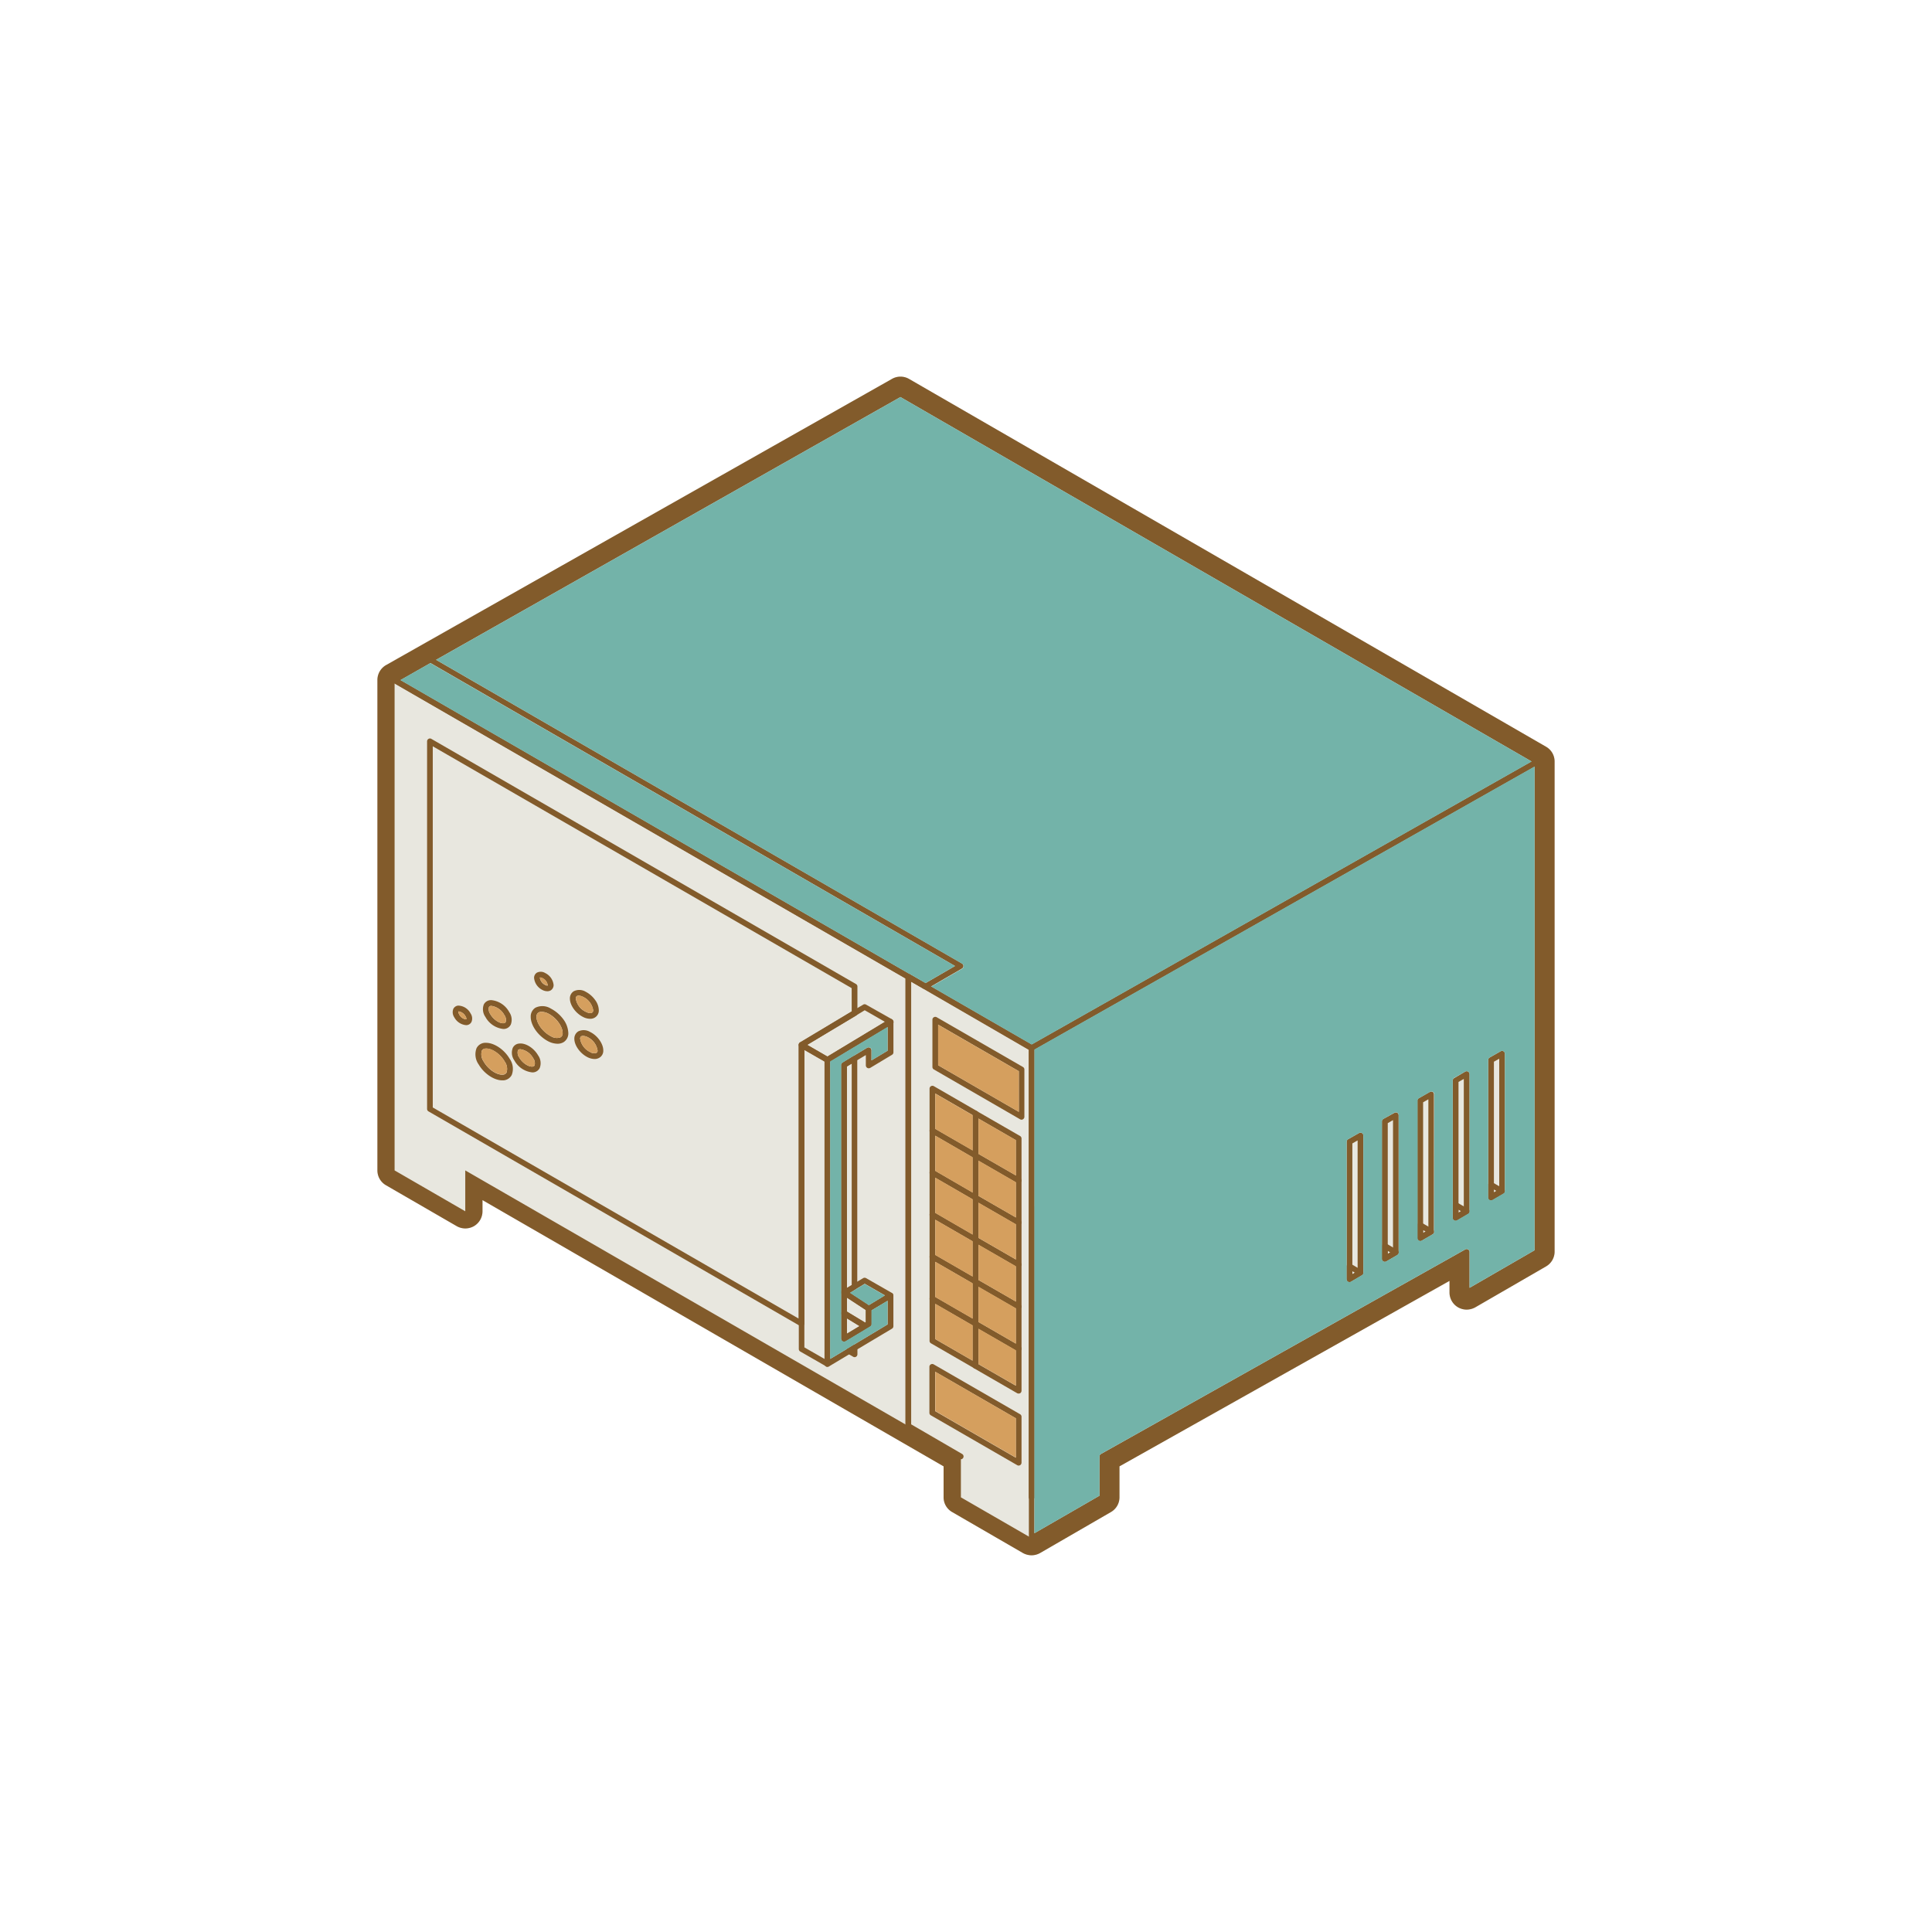<svg id="Layer_1" data-name="Layer 1" xmlns="http://www.w3.org/2000/svg" viewBox="0 0 500 500"><defs><style>.cls-1{fill:#e8e7df;}.cls-2{fill:#825b2b;}.cls-3{fill:#d59f5e;}.cls-4{fill:#73b3a9;}</style></defs><path class="cls-1" d="M352.46,293.23a.75.75,0,0,0-.74,0l-2.84,1.61a.72.72,0,0,0-.37.64v35.57a.72.72,0,0,0,.37.64.66.66,0,0,0,.37.1.74.74,0,0,0,.37-.1l2.84-1.68a.7.7,0,0,0,.37-.63V293.87A.71.71,0,0,0,352.46,293.23Zm9.17-5.26a.75.75,0,0,0-.74,0L358,289.58a.79.79,0,0,0-.37.66v35.55a.75.75,0,0,0,1.12.64l2.85-1.66a.74.74,0,0,0,.36-.65V288.61A.73.73,0,0,0,361.63,288Zm9.16-5.38a.78.78,0,0,0-.74,0l-2.86,1.63a.68.68,0,0,0-.37.63v35.57a.73.73,0,0,0,.37.64.73.73,0,0,0,.74,0l2.86-1.67a.88.88,0,0,0,.15-.12.74.74,0,0,0,.16-.27.66.66,0,0,0,0-.25V283.23A.75.75,0,0,0,370.79,282.59Zm9.15-5.26a.75.75,0,0,0-.74,0L376.36,279a.72.72,0,0,0-.39.63v35.57a.75.75,0,0,0,.37.64.77.77,0,0,0,.38.1.75.75,0,0,0,.38-.1l2.84-1.67a.75.75,0,0,0,.38-.64V278A.75.75,0,0,0,379.94,277.33Zm9.16-5.26a.75.75,0,0,0-.74,0l-2.84,1.62a.74.74,0,0,0-.39.65v35.55a.74.74,0,0,0,.37.64.66.66,0,0,0,.37.11.7.7,0,0,0,.39-.11l2.84-1.66a.72.72,0,0,0,.37-.65V272.71A.74.74,0,0,0,389.1,272.07Zm0,0a.75.75,0,0,0-.74,0l-2.84,1.62a.74.74,0,0,0-.39.65v35.55a.74.74,0,0,0,.37.64.66.66,0,0,0,.37.11.7.7,0,0,0,.39-.11l2.84-1.66a.72.72,0,0,0,.37-.65V272.71A.74.74,0,0,0,389.1,272.07Zm-9.16,5.26a.75.75,0,0,0-.74,0L376.36,279a.72.72,0,0,0-.39.63v35.57a.75.75,0,0,0,.37.64.77.77,0,0,0,.38.1.75.75,0,0,0,.38-.1l2.84-1.67a.75.75,0,0,0,.38-.64V278A.75.75,0,0,0,379.94,277.33Zm-9.15,5.26a.78.78,0,0,0-.74,0l-2.86,1.63a.68.68,0,0,0-.37.63v35.57a.73.73,0,0,0,.37.64.73.73,0,0,0,.74,0l2.86-1.67a.88.88,0,0,0,.15-.12.74.74,0,0,0,.16-.27.66.66,0,0,0,0-.25V283.23A.75.75,0,0,0,370.79,282.59ZM361.63,288a.75.75,0,0,0-.74,0L358,289.58a.79.79,0,0,0-.37.66v35.55a.75.75,0,0,0,1.12.64l2.85-1.66a.74.74,0,0,0,.36-.65V288.61A.73.73,0,0,0,361.63,288Zm-9.17,5.26a.75.75,0,0,0-.74,0l-2.84,1.61a.72.72,0,0,0-.37.64v35.57a.72.72,0,0,0,.37.64.66.66,0,0,0,.37.1.74.74,0,0,0,.37-.1l2.84-1.68a.7.7,0,0,0,.37-.63V293.87A.71.71,0,0,0,352.46,293.23Zm0,0a.75.75,0,0,0-.74,0l-2.84,1.61a.72.72,0,0,0-.37.64v35.57a.72.72,0,0,0,.37.64.66.66,0,0,0,.37.1.74.74,0,0,0,.37-.1l2.84-1.68a.7.7,0,0,0,.37-.63V293.87A.71.71,0,0,0,352.46,293.23Zm9.17-5.26a.75.75,0,0,0-.74,0L358,289.58a.79.79,0,0,0-.37.66v35.55a.75.75,0,0,0,1.12.64l2.85-1.66a.74.74,0,0,0,.36-.65V288.61A.73.73,0,0,0,361.63,288Zm9.16-5.38a.78.78,0,0,0-.74,0l-2.86,1.63a.68.68,0,0,0-.37.63v35.57a.73.73,0,0,0,.37.64.73.73,0,0,0,.74,0l2.86-1.67a.88.88,0,0,0,.15-.12.74.74,0,0,0,.16-.27.66.66,0,0,0,0-.25V283.23A.75.75,0,0,0,370.79,282.59Zm9.15-5.26a.75.75,0,0,0-.74,0L376.36,279a.72.72,0,0,0-.39.63v35.57a.75.75,0,0,0,.37.64.77.77,0,0,0,.38.1.75.75,0,0,0,.38-.1l2.84-1.67a.75.75,0,0,0,.38-.64V278A.75.75,0,0,0,379.94,277.33Zm9.16-5.26a.75.75,0,0,0-.74,0l-2.84,1.62a.74.74,0,0,0-.39.65v35.55a.74.74,0,0,0,.37.64.66.66,0,0,0,.37.11.7.7,0,0,0,.39-.11l2.84-1.66a.72.72,0,0,0,.37-.65V272.71A.74.74,0,0,0,389.1,272.07Zm0,0a.75.75,0,0,0-.74,0l-2.84,1.62a.74.74,0,0,0-.39.65v35.55a.74.74,0,0,0,.37.64.66.66,0,0,0,.37.11.7.7,0,0,0,.39-.11l2.84-1.66a.72.72,0,0,0,.37-.65V272.71A.74.74,0,0,0,389.1,272.07Zm-9.16,5.26a.75.75,0,0,0-.74,0L376.36,279a.72.72,0,0,0-.39.63v35.57a.75.75,0,0,0,.37.64.77.77,0,0,0,.38.1.75.75,0,0,0,.38-.1l2.84-1.67a.75.75,0,0,0,.38-.64V278A.75.75,0,0,0,379.94,277.33Zm-9.15,5.26a.78.78,0,0,0-.74,0l-2.86,1.63a.68.68,0,0,0-.37.63v35.57a.73.73,0,0,0,.37.64.73.73,0,0,0,.74,0l2.86-1.67a.88.88,0,0,0,.15-.12.74.74,0,0,0,.16-.27.66.66,0,0,0,0-.25V283.23A.75.75,0,0,0,370.79,282.59ZM361.63,288a.75.75,0,0,0-.74,0L358,289.58a.79.79,0,0,0-.37.66v35.55a.75.75,0,0,0,1.12.64l2.85-1.66a.74.74,0,0,0,.36-.65V288.61A.73.73,0,0,0,361.63,288Zm-9.17,5.26a.75.75,0,0,0-.74,0l-2.84,1.61a.72.72,0,0,0-.37.64v35.57a.72.72,0,0,0,.37.64.66.66,0,0,0,.37.1.74.74,0,0,0,.37-.1l2.84-1.68a.7.7,0,0,0,.37-.63V293.87A.71.71,0,0,0,352.46,293.23Zm0,0a.75.75,0,0,0-.74,0l-2.84,1.61a.72.72,0,0,0-.37.64v35.57a.72.72,0,0,0,.37.64.66.66,0,0,0,.37.1.74.74,0,0,0,.37-.1l2.84-1.68a.7.7,0,0,0,.37-.63V293.87A.71.71,0,0,0,352.46,293.23Zm9.17-5.26a.75.75,0,0,0-.74,0L358,289.58a.79.79,0,0,0-.37.66v35.55a.75.75,0,0,0,1.12.64l2.85-1.66a.74.74,0,0,0,.36-.65V288.61A.73.73,0,0,0,361.63,288Zm9.16-5.38a.78.78,0,0,0-.74,0l-2.86,1.63a.68.68,0,0,0-.37.63v35.57a.73.73,0,0,0,.37.64.73.73,0,0,0,.74,0l2.86-1.67a.88.88,0,0,0,.15-.12.74.74,0,0,0,.16-.27.66.66,0,0,0,0-.25V283.23A.75.75,0,0,0,370.79,282.59Zm9.15-5.26a.75.75,0,0,0-.74,0L376.36,279a.72.72,0,0,0-.39.63v35.57a.75.75,0,0,0,.37.64.77.77,0,0,0,.38.1.75.75,0,0,0,.38-.1l2.84-1.67a.75.75,0,0,0,.38-.64V278A.75.75,0,0,0,379.94,277.33Zm9.16-5.26a.75.75,0,0,0-.74,0l-2.84,1.62a.74.74,0,0,0-.39.65v35.55a.74.74,0,0,0,.37.64.66.66,0,0,0,.37.11.7.7,0,0,0,.39-.11l2.84-1.66a.72.72,0,0,0,.37-.65V272.71A.74.74,0,0,0,389.1,272.07Zm0,0a.75.75,0,0,0-.74,0l-2.84,1.62a.74.74,0,0,0-.39.65v35.55a.74.74,0,0,0,.37.64.66.66,0,0,0,.37.11.7.7,0,0,0,.39-.11l2.84-1.66a.72.72,0,0,0,.37-.65V272.71A.74.74,0,0,0,389.1,272.07Zm-9.16,5.26a.75.75,0,0,0-.74,0L376.36,279a.72.72,0,0,0-.39.63v35.57a.75.75,0,0,0,.37.64.77.77,0,0,0,.38.1.75.75,0,0,0,.38-.1l2.84-1.67a.75.75,0,0,0,.38-.64V278A.75.75,0,0,0,379.94,277.33Zm-9.15,5.26a.78.78,0,0,0-.74,0l-2.86,1.63a.68.68,0,0,0-.37.63v35.57a.73.73,0,0,0,.37.64.73.73,0,0,0,.74,0l2.86-1.67a.88.88,0,0,0,.15-.12.74.74,0,0,0,.16-.27.66.66,0,0,0,0-.25V283.23A.75.75,0,0,0,370.79,282.59ZM361.63,288a.75.75,0,0,0-.74,0L358,289.58a.79.79,0,0,0-.37.66v35.55a.75.75,0,0,0,1.12.64l2.85-1.66a.74.74,0,0,0,.36-.65V288.61A.73.73,0,0,0,361.63,288Zm-9.17,5.26a.75.75,0,0,0-.74,0l-2.84,1.61a.72.72,0,0,0-.37.64v35.57a.72.72,0,0,0,.37.64.66.66,0,0,0,.37.1.74.74,0,0,0,.37-.1l2.84-1.68a.7.7,0,0,0,.37-.63V293.87A.71.71,0,0,0,352.46,293.23Zm0,0a.75.75,0,0,0-.74,0l-2.84,1.61a.72.72,0,0,0-.37.64v35.57a.72.72,0,0,0,.37.64.66.66,0,0,0,.37.1.74.74,0,0,0,.37-.1l2.84-1.68a.7.7,0,0,0,.37-.63V293.87A.71.71,0,0,0,352.46,293.23Zm9.17-5.26a.75.75,0,0,0-.74,0L358,289.58a.79.79,0,0,0-.37.66v35.55a.75.75,0,0,0,1.12.64l2.85-1.66a.74.74,0,0,0,.36-.65V288.61A.73.73,0,0,0,361.63,288Zm9.16-5.38a.78.78,0,0,0-.74,0l-2.86,1.63a.68.68,0,0,0-.37.63v35.57a.73.73,0,0,0,.37.64.73.73,0,0,0,.74,0l2.86-1.67a.88.88,0,0,0,.15-.12.74.74,0,0,0,.16-.27.66.66,0,0,0,0-.25V283.23A.75.75,0,0,0,370.79,282.59Zm9.15-5.26a.75.75,0,0,0-.74,0L376.36,279a.72.72,0,0,0-.39.63v35.57a.75.75,0,0,0,.37.64.77.77,0,0,0,.38.1.75.75,0,0,0,.38-.1l2.84-1.67a.75.75,0,0,0,.38-.64V278A.75.75,0,0,0,379.94,277.33Zm9.16-5.26a.75.75,0,0,0-.74,0l-2.84,1.62a.74.74,0,0,0-.39.65v35.55a.74.74,0,0,0,.37.64.66.66,0,0,0,.37.11.7.7,0,0,0,.39-.11l2.84-1.66a.72.72,0,0,0,.37-.65V272.71A.74.74,0,0,0,389.1,272.07Zm0,0a.75.75,0,0,0-.74,0l-2.84,1.62a.74.74,0,0,0-.39.65v35.55a.74.74,0,0,0,.37.64.66.66,0,0,0,.37.11.7.7,0,0,0,.39-.11l2.84-1.66a.72.72,0,0,0,.37-.65V272.71A.74.74,0,0,0,389.1,272.07Zm-9.16,5.26a.75.75,0,0,0-.74,0L376.36,279a.72.72,0,0,0-.39.63v35.57a.75.75,0,0,0,.37.64.77.77,0,0,0,.38.1.75.75,0,0,0,.38-.1l2.84-1.67a.75.75,0,0,0,.38-.64V278A.75.75,0,0,0,379.94,277.33Zm-9.15,5.26a.78.78,0,0,0-.74,0l-2.86,1.63a.68.68,0,0,0-.37.63v35.57a.73.73,0,0,0,.37.64.73.73,0,0,0,.74,0l2.86-1.67a.88.88,0,0,0,.15-.12.74.74,0,0,0,.16-.27.66.66,0,0,0,0-.25V283.23A.75.75,0,0,0,370.79,282.59ZM361.63,288a.75.75,0,0,0-.74,0L358,289.58a.79.79,0,0,0-.37.66v35.55a.75.75,0,0,0,1.12.64l2.85-1.66a.74.74,0,0,0,.36-.65V288.61A.73.73,0,0,0,361.63,288Zm-9.17,5.26a.75.75,0,0,0-.74,0l-2.84,1.61a.72.72,0,0,0-.37.64v35.57a.72.72,0,0,0,.37.64.66.66,0,0,0,.37.1.74.74,0,0,0,.37-.1l2.84-1.68a.7.7,0,0,0,.37-.63V293.87A.71.71,0,0,0,352.46,293.23Zm0,0a.75.75,0,0,0-.74,0l-2.84,1.61a.72.72,0,0,0-.37.64v35.57a.72.72,0,0,0,.37.64.66.66,0,0,0,.37.1.74.74,0,0,0,.37-.1l2.84-1.68a.7.7,0,0,0,.37-.63V293.87A.71.71,0,0,0,352.46,293.23Zm9.17-5.26a.75.75,0,0,0-.74,0L358,289.58a.79.79,0,0,0-.37.66v35.55a.75.75,0,0,0,1.12.64l2.85-1.66a.74.74,0,0,0,.36-.65V288.61A.73.73,0,0,0,361.63,288Zm9.16-5.38a.78.78,0,0,0-.74,0l-2.86,1.63a.68.68,0,0,0-.37.63v35.57a.73.73,0,0,0,.37.64.73.73,0,0,0,.74,0l2.86-1.67a.88.88,0,0,0,.15-.12.74.74,0,0,0,.16-.27.66.66,0,0,0,0-.25V283.23A.75.75,0,0,0,370.79,282.59Zm9.15-5.26a.75.75,0,0,0-.74,0L376.36,279a.72.72,0,0,0-.39.63v35.57a.75.75,0,0,0,.37.64.77.77,0,0,0,.38.1.75.75,0,0,0,.38-.1l2.84-1.67a.75.75,0,0,0,.38-.64V278A.75.75,0,0,0,379.94,277.33Zm9.16-5.26a.75.75,0,0,0-.74,0l-2.84,1.62a.74.74,0,0,0-.39.65v35.55a.74.74,0,0,0,.37.64.66.66,0,0,0,.37.11.7.7,0,0,0,.39-.11l2.84-1.66a.72.72,0,0,0,.37-.65V272.71A.74.74,0,0,0,389.1,272.07Zm0,0a.75.75,0,0,0-.74,0l-2.84,1.62a.74.74,0,0,0-.39.65v35.55a.74.74,0,0,0,.37.64.66.66,0,0,0,.37.11.7.7,0,0,0,.39-.11l2.84-1.66a.72.72,0,0,0,.37-.65V272.71A.74.74,0,0,0,389.1,272.07Zm-9.16,5.26a.75.75,0,0,0-.74,0L376.36,279a.72.72,0,0,0-.39.63v35.57a.75.75,0,0,0,.37.64.77.77,0,0,0,.38.1.75.75,0,0,0,.38-.1l2.84-1.67a.75.75,0,0,0,.38-.64V278A.75.75,0,0,0,379.94,277.33Zm-9.15,5.26a.78.78,0,0,0-.74,0l-2.86,1.63a.68.68,0,0,0-.37.63v35.57a.73.73,0,0,0,.37.64.73.73,0,0,0,.74,0l2.86-1.67a.88.88,0,0,0,.15-.12.74.74,0,0,0,.16-.27.66.66,0,0,0,0-.25V283.23A.75.75,0,0,0,370.79,282.59ZM361.63,288a.75.75,0,0,0-.74,0L358,289.58a.79.79,0,0,0-.37.66v35.55a.75.75,0,0,0,1.12.64l2.85-1.66a.74.74,0,0,0,.36-.65V288.61A.73.73,0,0,0,361.63,288Zm-9.17,5.26a.75.75,0,0,0-.74,0l-2.84,1.61a.72.72,0,0,0-.37.64v35.57a.72.72,0,0,0,.37.64.66.66,0,0,0,.37.1.74.74,0,0,0,.37-.1l2.84-1.68a.7.7,0,0,0,.37-.63V293.87A.71.71,0,0,0,352.46,293.23Zm0,0a.75.75,0,0,0-.74,0l-2.84,1.61a.72.72,0,0,0-.37.64v35.57a.72.72,0,0,0,.37.64.66.66,0,0,0,.37.1.74.74,0,0,0,.37-.1l2.84-1.68a.7.7,0,0,0,.37-.63V293.87A.71.71,0,0,0,352.46,293.23Zm9.17-5.26a.75.75,0,0,0-.74,0L358,289.58a.79.79,0,0,0-.37.66v35.55a.75.75,0,0,0,1.12.64l2.85-1.66a.74.74,0,0,0,.36-.65V288.61A.73.73,0,0,0,361.63,288Zm9.16-5.38a.78.78,0,0,0-.74,0l-2.86,1.63a.68.68,0,0,0-.37.63v35.57a.73.73,0,0,0,.37.64.73.73,0,0,0,.74,0l2.86-1.67a.88.88,0,0,0,.15-.12.74.74,0,0,0,.16-.27.66.66,0,0,0,0-.25V283.23A.75.75,0,0,0,370.79,282.59Zm9.15-5.26a.75.75,0,0,0-.74,0L376.36,279a.72.72,0,0,0-.39.63v35.57a.75.75,0,0,0,.37.64.77.77,0,0,0,.38.1.75.75,0,0,0,.38-.1l2.84-1.67a.75.75,0,0,0,.38-.64V278A.75.75,0,0,0,379.94,277.33Zm9.16-5.26a.75.75,0,0,0-.74,0l-2.84,1.62a.74.74,0,0,0-.39.65v35.55a.74.74,0,0,0,.37.64.66.66,0,0,0,.37.11.7.7,0,0,0,.39-.11l2.84-1.66a.72.72,0,0,0,.37-.65V272.71A.74.74,0,0,0,389.1,272.07Zm0,0a.75.75,0,0,0-.74,0l-2.84,1.62a.74.74,0,0,0-.39.65v35.55a.74.74,0,0,0,.37.64.66.66,0,0,0,.37.11.7.7,0,0,0,.39-.11l2.84-1.66a.72.72,0,0,0,.37-.65V272.71A.74.74,0,0,0,389.1,272.07Zm-9.16,5.26a.75.75,0,0,0-.74,0L376.36,279a.72.72,0,0,0-.39.63v35.57a.75.75,0,0,0,.37.64.77.77,0,0,0,.38.1.75.75,0,0,0,.38-.1l2.84-1.67a.75.75,0,0,0,.38-.64V278A.75.75,0,0,0,379.94,277.33Zm-9.15,5.26a.78.78,0,0,0-.74,0l-2.86,1.63a.68.68,0,0,0-.37.63v35.57a.73.73,0,0,0,.37.64.73.73,0,0,0,.74,0l2.86-1.67a.88.88,0,0,0,.15-.12.74.74,0,0,0,.16-.27.66.66,0,0,0,0-.25V283.23A.75.75,0,0,0,370.79,282.59ZM361.63,288a.75.75,0,0,0-.74,0L358,289.58a.79.79,0,0,0-.37.66v35.55a.75.75,0,0,0,1.12.64l2.85-1.66a.74.74,0,0,0,.36-.65V288.61A.73.73,0,0,0,361.63,288Zm-9.17,5.26a.75.75,0,0,0-.74,0l-2.84,1.61a.72.72,0,0,0-.37.64v35.57a.72.72,0,0,0,.37.64.66.66,0,0,0,.37.1.74.74,0,0,0,.37-.1l2.84-1.68a.7.7,0,0,0,.37-.63V293.87A.71.71,0,0,0,352.46,293.23Zm0,0a.75.75,0,0,0-.74,0l-2.84,1.61a.72.72,0,0,0-.37.64v35.57a.72.72,0,0,0,.37.64.66.66,0,0,0,.37.1.74.74,0,0,0,.37-.1l2.84-1.68a.7.7,0,0,0,.37-.63V293.87A.71.71,0,0,0,352.46,293.23Zm9.17-5.26a.75.75,0,0,0-.74,0L358,289.58a.79.79,0,0,0-.37.66v35.55a.75.75,0,0,0,1.12.64l2.85-1.66a.74.74,0,0,0,.36-.65V288.61A.73.73,0,0,0,361.63,288Zm9.16-5.38a.78.78,0,0,0-.74,0l-2.86,1.63a.68.68,0,0,0-.37.63v35.57a.73.73,0,0,0,.37.64.73.73,0,0,0,.74,0l2.86-1.67a.88.88,0,0,0,.15-.12.74.74,0,0,0,.16-.27.66.66,0,0,0,0-.25V283.23A.75.75,0,0,0,370.79,282.59Zm9.15-5.26a.75.75,0,0,0-.74,0L376.36,279a.72.72,0,0,0-.39.63v35.57a.75.75,0,0,0,.37.64.77.77,0,0,0,.38.1.75.75,0,0,0,.38-.1l2.84-1.67a.75.75,0,0,0,.38-.64V278A.75.75,0,0,0,379.94,277.33Zm9.16-5.26a.75.75,0,0,0-.74,0l-2.84,1.62a.74.74,0,0,0-.39.65v35.55a.74.74,0,0,0,.37.64.66.66,0,0,0,.37.11.7.7,0,0,0,.39-.11l2.84-1.66a.72.72,0,0,0,.37-.65V272.71A.74.74,0,0,0,389.1,272.07Zm0,0a.75.75,0,0,0-.74,0l-2.84,1.62a.74.74,0,0,0-.39.65v35.55a.74.74,0,0,0,.37.64.66.66,0,0,0,.37.11.7.7,0,0,0,.39-.11l2.84-1.66a.72.72,0,0,0,.37-.65V272.71A.74.74,0,0,0,389.1,272.07Zm-9.16,5.26a.75.75,0,0,0-.74,0L376.36,279a.72.72,0,0,0-.39.63v35.57a.75.75,0,0,0,.37.64.77.77,0,0,0,.38.1.75.75,0,0,0,.38-.1l2.84-1.67a.75.75,0,0,0,.38-.64V278A.75.75,0,0,0,379.94,277.33Zm-9.15,5.26a.78.78,0,0,0-.74,0l-2.86,1.63a.68.68,0,0,0-.37.63v35.57a.73.73,0,0,0,.37.64.73.73,0,0,0,.74,0l2.86-1.67a.88.88,0,0,0,.15-.12.74.74,0,0,0,.16-.27.66.66,0,0,0,0-.25V283.23A.75.75,0,0,0,370.79,282.59ZM361.63,288a.75.75,0,0,0-.74,0L358,289.58a.79.79,0,0,0-.37.66v35.55a.75.75,0,0,0,1.12.64l2.85-1.66a.74.74,0,0,0,.36-.65V288.61A.73.73,0,0,0,361.63,288Zm-9.17,5.26a.75.75,0,0,0-.74,0l-2.84,1.61a.72.72,0,0,0-.37.64v35.57a.72.72,0,0,0,.37.64.66.66,0,0,0,.37.1.74.74,0,0,0,.37-.1l2.84-1.68a.7.7,0,0,0,.37-.63V293.87A.71.71,0,0,0,352.46,293.23Zm0,0a.75.75,0,0,0-.74,0l-2.84,1.61a.72.72,0,0,0-.37.64v35.57a.72.72,0,0,0,.37.64.66.66,0,0,0,.37.1.74.74,0,0,0,.37-.1l2.84-1.68a.7.7,0,0,0,.37-.63V293.87A.71.71,0,0,0,352.46,293.23Zm9.17-5.26a.75.75,0,0,0-.74,0L358,289.58a.79.79,0,0,0-.37.66v35.55a.75.75,0,0,0,1.12.64l2.85-1.66a.74.74,0,0,0,.36-.65V288.61A.73.73,0,0,0,361.63,288Zm9.16-5.38a.78.78,0,0,0-.74,0l-2.86,1.63a.68.68,0,0,0-.37.63v35.57a.73.73,0,0,0,.37.64.73.73,0,0,0,.74,0l2.86-1.67a.88.88,0,0,0,.15-.12.74.74,0,0,0,.16-.27.66.66,0,0,0,0-.25V283.23A.75.75,0,0,0,370.79,282.59Zm9.15-5.26a.75.75,0,0,0-.74,0L376.36,279a.72.72,0,0,0-.39.63v35.57a.75.75,0,0,0,.37.64.77.77,0,0,0,.38.1.75.75,0,0,0,.38-.1l2.84-1.67a.75.75,0,0,0,.38-.64V278A.75.75,0,0,0,379.94,277.33Zm9.16-5.26a.75.75,0,0,0-.74,0l-2.84,1.62a.74.74,0,0,0-.39.65v35.55a.74.74,0,0,0,.37.64.66.66,0,0,0,.37.11.7.7,0,0,0,.39-.11l2.84-1.66a.72.72,0,0,0,.37-.65V272.71A.74.74,0,0,0,389.1,272.07Zm0,0a.75.75,0,0,0-.74,0l-2.84,1.62a.74.74,0,0,0-.39.65v35.55a.74.74,0,0,0,.37.64.66.66,0,0,0,.37.11.7.7,0,0,0,.39-.11l2.84-1.66a.72.72,0,0,0,.37-.65V272.71A.74.74,0,0,0,389.1,272.07Zm-9.16,5.26a.75.75,0,0,0-.74,0L376.36,279a.72.72,0,0,0-.39.63v35.57a.75.75,0,0,0,.37.64.77.77,0,0,0,.38.1.75.75,0,0,0,.38-.1l2.84-1.67a.75.75,0,0,0,.38-.64V278A.75.75,0,0,0,379.94,277.33Zm-9.15,5.26a.78.78,0,0,0-.74,0l-2.86,1.63a.68.68,0,0,0-.37.63v35.57a.73.73,0,0,0,.37.64.73.73,0,0,0,.74,0l2.86-1.67a.88.88,0,0,0,.15-.12.74.74,0,0,0,.16-.27.66.66,0,0,0,0-.25V283.23A.75.75,0,0,0,370.79,282.59ZM361.63,288a.75.75,0,0,0-.74,0L358,289.58a.79.79,0,0,0-.37.66v35.55a.75.75,0,0,0,1.12.64l2.85-1.66a.74.74,0,0,0,.36-.65V288.61A.73.73,0,0,0,361.63,288Zm-9.17,5.26a.75.75,0,0,0-.74,0l-2.84,1.61a.72.72,0,0,0-.37.64v35.57a.72.72,0,0,0,.37.64.66.66,0,0,0,.37.1.74.74,0,0,0,.37-.1l2.84-1.68a.7.7,0,0,0,.37-.63V293.87A.71.71,0,0,0,352.46,293.23Zm0,0a.75.75,0,0,0-.74,0l-2.84,1.61a.72.72,0,0,0-.37.64v35.57a.72.72,0,0,0,.37.64.66.66,0,0,0,.37.1.74.74,0,0,0,.37-.1l2.84-1.68a.7.7,0,0,0,.37-.63V293.87A.71.71,0,0,0,352.46,293.23Zm9.17-5.26a.75.75,0,0,0-.74,0L358,289.58a.79.79,0,0,0-.37.66v35.55a.75.75,0,0,0,1.12.64l2.85-1.66a.74.74,0,0,0,.36-.65V288.61A.73.73,0,0,0,361.63,288Zm9.16-5.38a.78.78,0,0,0-.74,0l-2.86,1.63a.68.68,0,0,0-.37.63v35.57a.73.73,0,0,0,.37.64.73.73,0,0,0,.74,0l2.86-1.67a.88.88,0,0,0,.15-.12.74.74,0,0,0,.16-.27.66.66,0,0,0,0-.25V283.23A.75.75,0,0,0,370.79,282.59Zm9.15-5.26a.75.75,0,0,0-.74,0L376.36,279a.72.72,0,0,0-.39.63v35.57a.75.75,0,0,0,.37.64.77.77,0,0,0,.38.1.75.75,0,0,0,.38-.1l2.84-1.67a.75.75,0,0,0,.38-.64V278A.75.75,0,0,0,379.94,277.33Zm9.16-5.26a.75.75,0,0,0-.74,0l-2.84,1.62a.74.74,0,0,0-.39.65v35.55a.74.74,0,0,0,.37.64.66.66,0,0,0,.37.11.7.7,0,0,0,.39-.11l2.84-1.66a.72.72,0,0,0,.37-.65V272.71A.74.74,0,0,0,389.1,272.07Zm0,0a.75.75,0,0,0-.74,0l-2.84,1.62a.74.74,0,0,0-.39.65v35.55a.74.74,0,0,0,.37.64.66.66,0,0,0,.37.11.7.7,0,0,0,.39-.11l2.84-1.66a.72.72,0,0,0,.37-.65V272.71A.74.74,0,0,0,389.1,272.07Zm-9.16,5.26a.75.75,0,0,0-.74,0L376.36,279a.72.72,0,0,0-.39.63v35.57a.75.75,0,0,0,.37.64.77.77,0,0,0,.38.1.75.75,0,0,0,.38-.1l2.84-1.67a.75.75,0,0,0,.38-.64V278A.75.75,0,0,0,379.94,277.33Zm-9.15,5.26a.78.78,0,0,0-.74,0l-2.86,1.63a.68.68,0,0,0-.37.63v35.57a.73.73,0,0,0,.37.64.73.73,0,0,0,.74,0l2.86-1.67a.88.88,0,0,0,.15-.12.74.74,0,0,0,.16-.27.66.66,0,0,0,0-.25V283.23A.75.75,0,0,0,370.79,282.59ZM361.63,288a.75.75,0,0,0-.74,0L358,289.58a.79.79,0,0,0-.37.66v35.55a.75.75,0,0,0,1.12.64l2.85-1.66a.74.74,0,0,0,.36-.65V288.61A.73.73,0,0,0,361.63,288Zm-9.17,5.26a.75.75,0,0,0-.74,0l-2.84,1.61a.72.72,0,0,0-.37.64v35.57a.72.72,0,0,0,.37.64.66.66,0,0,0,.37.1.74.74,0,0,0,.37-.1l2.84-1.68a.7.7,0,0,0,.37-.63V293.87A.71.71,0,0,0,352.46,293.23Zm0,0a.75.75,0,0,0-.74,0l-2.84,1.61a.72.72,0,0,0-.37.64v35.57a.72.72,0,0,0,.37.64.66.66,0,0,0,.37.1.74.74,0,0,0,.37-.1l2.84-1.68a.7.7,0,0,0,.37-.63V293.87A.71.71,0,0,0,352.46,293.23Zm9.17-5.26a.75.75,0,0,0-.74,0L358,289.58a.79.79,0,0,0-.37.66v35.55a.75.75,0,0,0,1.12.64l2.85-1.66a.74.74,0,0,0,.36-.65V288.61A.73.73,0,0,0,361.63,288Zm9.16-5.38a.78.78,0,0,0-.74,0l-2.86,1.63a.68.68,0,0,0-.37.63v35.57a.73.73,0,0,0,.37.64.73.73,0,0,0,.74,0l2.86-1.67a.88.88,0,0,0,.15-.12.74.74,0,0,0,.16-.27.66.66,0,0,0,0-.25V283.23A.75.75,0,0,0,370.79,282.59Zm9.15-5.26a.75.75,0,0,0-.74,0L376.36,279a.72.72,0,0,0-.39.63v35.57a.75.75,0,0,0,.37.64.77.77,0,0,0,.38.1.75.75,0,0,0,.38-.1l2.84-1.67a.75.75,0,0,0,.38-.64V278A.75.75,0,0,0,379.94,277.33Zm9.16-5.26a.75.75,0,0,0-.74,0l-2.84,1.62a.74.74,0,0,0-.39.65v35.55a.74.74,0,0,0,.37.64.66.66,0,0,0,.37.11.7.7,0,0,0,.39-.11l2.84-1.66a.72.72,0,0,0,.37-.65V272.71A.74.74,0,0,0,389.1,272.07Zm0,0a.75.75,0,0,0-.74,0l-2.84,1.62a.74.74,0,0,0-.39.65v35.55a.74.74,0,0,0,.37.64.66.66,0,0,0,.37.11.7.7,0,0,0,.39-.11l2.84-1.66a.72.72,0,0,0,.37-.65V272.71A.74.74,0,0,0,389.1,272.07Zm-9.16,5.26a.75.75,0,0,0-.74,0L376.36,279a.72.72,0,0,0-.39.63v35.57a.75.75,0,0,0,.37.64.77.77,0,0,0,.38.1.75.75,0,0,0,.38-.1l2.84-1.67a.75.75,0,0,0,.38-.64V278A.75.75,0,0,0,379.94,277.33Zm-9.15,5.26a.78.78,0,0,0-.74,0l-2.86,1.63a.68.68,0,0,0-.37.63v35.57a.73.73,0,0,0,.37.64.73.73,0,0,0,.74,0l2.86-1.67a.88.88,0,0,0,.15-.12.74.74,0,0,0,.16-.27.66.66,0,0,0,0-.25V283.23A.75.75,0,0,0,370.79,282.59ZM361.63,288a.75.75,0,0,0-.74,0L358,289.58a.79.79,0,0,0-.37.66v35.55a.75.75,0,0,0,1.12.64l2.85-1.66a.74.74,0,0,0,.36-.65V288.61A.73.73,0,0,0,361.63,288Zm-9.17,5.26a.75.75,0,0,0-.74,0l-2.84,1.61a.72.72,0,0,0-.37.64v35.57a.72.72,0,0,0,.37.64.66.66,0,0,0,.37.1.74.74,0,0,0,.37-.1l2.84-1.68a.7.7,0,0,0,.37-.63V293.87A.71.71,0,0,0,352.46,293.23Zm0,0a.75.75,0,0,0-.74,0l-2.84,1.61a.72.72,0,0,0-.37.64v35.57a.72.72,0,0,0,.37.64.66.66,0,0,0,.37.1.74.74,0,0,0,.37-.1l2.84-1.68a.7.7,0,0,0,.37-.63V293.87A.71.71,0,0,0,352.46,293.23Zm9.17-5.26a.75.75,0,0,0-.74,0L358,289.58a.79.79,0,0,0-.37.66v35.55a.75.75,0,0,0,1.12.64l2.85-1.66a.74.74,0,0,0,.36-.65V288.61A.73.73,0,0,0,361.63,288Zm9.16-5.38a.78.78,0,0,0-.74,0l-2.86,1.63a.68.68,0,0,0-.37.63v35.57a.73.73,0,0,0,.37.64.73.73,0,0,0,.74,0l2.86-1.67a.88.88,0,0,0,.15-.12.74.74,0,0,0,.16-.27.66.66,0,0,0,0-.25V283.23A.75.75,0,0,0,370.79,282.59Zm9.15-5.26a.75.75,0,0,0-.74,0L376.36,279a.72.72,0,0,0-.39.63v35.57a.75.75,0,0,0,.37.64.77.77,0,0,0,.38.1.75.75,0,0,0,.38-.1l2.84-1.67a.75.75,0,0,0,.38-.64V278A.75.75,0,0,0,379.94,277.33Zm9.16-5.26a.75.75,0,0,0-.74,0l-2.84,1.62a.74.74,0,0,0-.39.65v35.55a.74.74,0,0,0,.37.64.66.66,0,0,0,.37.11.7.7,0,0,0,.39-.11l2.84-1.66a.72.72,0,0,0,.37-.65V272.71A.74.74,0,0,0,389.1,272.07Zm0,0a.75.75,0,0,0-.74,0l-2.84,1.62a.74.74,0,0,0-.39.65v35.55a.74.74,0,0,0,.37.64.66.66,0,0,0,.37.11.7.7,0,0,0,.39-.11l2.84-1.66a.72.72,0,0,0,.37-.65V272.71A.74.74,0,0,0,389.1,272.07Zm-9.16,5.26a.75.75,0,0,0-.74,0L376.36,279a.72.72,0,0,0-.39.63v35.57a.75.75,0,0,0,.37.64.77.77,0,0,0,.38.1.75.75,0,0,0,.38-.1l2.84-1.67a.75.75,0,0,0,.38-.64V278A.75.75,0,0,0,379.94,277.33Zm-9.15,5.26a.78.78,0,0,0-.74,0l-2.86,1.63a.68.68,0,0,0-.37.63v35.57a.73.73,0,0,0,.37.64.73.73,0,0,0,.74,0l2.86-1.67a.88.88,0,0,0,.15-.12.74.74,0,0,0,.16-.27.66.66,0,0,0,0-.25V283.23A.75.75,0,0,0,370.79,282.59ZM361.63,288a.75.75,0,0,0-.74,0L358,289.58a.79.79,0,0,0-.37.66v35.55a.75.75,0,0,0,1.12.64l2.85-1.66a.74.74,0,0,0,.36-.65V288.61A.73.73,0,0,0,361.63,288Zm-9.17,5.26a.75.75,0,0,0-.74,0l-2.84,1.61a.72.72,0,0,0-.37.64v35.57a.72.72,0,0,0,.37.64.66.66,0,0,0,.37.1.74.74,0,0,0,.37-.1l2.84-1.68a.7.7,0,0,0,.37-.63V293.87A.71.71,0,0,0,352.46,293.23Zm0,0a.75.75,0,0,0-.74,0l-2.84,1.61a.72.72,0,0,0-.37.64v35.57a.72.72,0,0,0,.37.64.66.66,0,0,0,.37.1.74.74,0,0,0,.37-.1l2.84-1.68a.7.7,0,0,0,.37-.63V293.87A.71.71,0,0,0,352.46,293.23Zm9.17-5.26a.75.75,0,0,0-.74,0L358,289.58a.79.79,0,0,0-.37.66v35.55a.75.75,0,0,0,1.12.64l2.85-1.66a.74.74,0,0,0,.36-.65V288.61A.73.73,0,0,0,361.63,288Zm9.16-5.38a.78.78,0,0,0-.74,0l-2.86,1.63a.68.68,0,0,0-.37.63v35.57a.73.73,0,0,0,.37.64.73.73,0,0,0,.74,0l2.86-1.67a.88.88,0,0,0,.15-.12.74.74,0,0,0,.16-.27.66.66,0,0,0,0-.25V283.23A.75.75,0,0,0,370.79,282.59Zm9.15-5.26a.75.75,0,0,0-.74,0L376.36,279a.72.72,0,0,0-.39.63v35.57a.75.75,0,0,0,.37.64.77.77,0,0,0,.38.1.75.75,0,0,0,.38-.1l2.84-1.67a.75.75,0,0,0,.38-.64V278A.75.75,0,0,0,379.94,277.33Zm9.16-5.26a.75.75,0,0,0-.74,0l-2.84,1.62a.74.74,0,0,0-.39.65v35.55a.74.74,0,0,0,.37.64.66.66,0,0,0,.37.11.7.7,0,0,0,.39-.11l2.84-1.66a.72.72,0,0,0,.37-.65V272.71A.74.74,0,0,0,389.1,272.07Zm0,0a.75.75,0,0,0-.74,0l-2.84,1.62a.74.74,0,0,0-.39.65v35.55a.74.74,0,0,0,.37.64.66.66,0,0,0,.37.11.7.7,0,0,0,.39-.11l2.84-1.66a.72.72,0,0,0,.37-.65V272.71A.74.74,0,0,0,389.1,272.07Zm-9.9,5.26L376.36,279a.72.72,0,0,0-.39.63v35.57a.75.75,0,0,0,.37.64.77.77,0,0,0,.38.1.75.75,0,0,0,.38-.1l2.84-1.67a.75.75,0,0,0,.38-.64V278a.75.75,0,0,0-1.12-.64Zm-9.15,5.25-2.86,1.63a.68.68,0,0,0-.37.63v35.57a.73.73,0,0,0,.37.64.73.73,0,0,0,.74,0l2.86-1.67a.88.88,0,0,0,.15-.12.74.74,0,0,0,.16-.27.66.66,0,0,0,0-.25V283.23a.75.75,0,0,0-.36-.64A.78.78,0,0,0,370.05,282.58ZM360.89,288,358,289.58a.79.79,0,0,0-.37.66v35.55a.75.75,0,0,0,1.12.64l2.85-1.66a.74.74,0,0,0,.36-.65V288.61a.73.73,0,0,0-.36-.64A.75.75,0,0,0,360.89,288Zm-8.43,5.26a.75.75,0,0,0-.74,0l-2.84,1.61a.72.72,0,0,0-.37.64v35.57a.72.72,0,0,0,.37.64.66.66,0,0,0,.37.1.74.74,0,0,0,.37-.1l2.84-1.68a.7.7,0,0,0,.37-.63V293.87A.71.71,0,0,0,352.46,293.23Zm47.65-100L235.25,98.06a4.45,4.45,0,0,0-4.41,0L99.92,172.12A4.45,4.45,0,0,0,97.67,176V302.9a4.43,4.43,0,0,0,2.22,3.84l18.31,10.59a4.49,4.49,0,0,0,4.45,0,4.45,4.45,0,0,0,2.22-3.85v-2.89l119.33,68.9v8a4.39,4.39,0,0,0,2.22,3.83l18.31,10.6a4.71,4.71,0,0,0,2.23.59,4.58,4.58,0,0,0,2.22-.59l18.32-10.6a4.39,4.39,0,0,0,2.22-3.83v-8l85.41-48v3a4.45,4.45,0,0,0,2.22,3.85,4.58,4.58,0,0,0,2.22.59,4.71,4.71,0,0,0,2.23-.59l18.31-10.59a4.42,4.42,0,0,0,2.22-3.84V197.08A4.39,4.39,0,0,0,400.11,193.25ZM118.65,261.76l.07,0h.08a2.46,2.46,0,0,1,1.68,1.26c.27.46.26.76.14.83a2.36,2.36,0,0,1-1.76-1.24C118.59,262.1,118.62,261.81,118.65,261.76Zm22.43-6.87a2.43,2.43,0,0,1-1.37-1.9.28.28,0,0,1,.14,0,1.15,1.15,0,0,1,.56.17,2.36,2.36,0,0,1,1.35,1.91A1,1,0,0,1,141.08,254.89Zm-1.72,7.17a1.54,1.54,0,0,1,.81-.19,4.18,4.18,0,0,1,1.74.47c2,1,3.7,3.29,3.7,5a1.2,1.2,0,0,1-.5,1.12,2.81,2.81,0,0,1-2.55-.28c-2-1-3.72-3.29-3.72-5A1.23,1.23,0,0,1,139.36,262.06ZM134,271.85c.05-.12.17-.27.51-.31h.15a4.56,4.56,0,0,1,3.31,2.34,2.15,2.15,0,0,1,.35,1.84.6.6,0,0,1-.52.31c-.92.13-2.58-.83-3.45-2.34A2.15,2.15,0,0,1,134,271.85Zm-3.16-7.35a.57.57,0,0,1-.52.31c-.95.12-2.58-.83-3.45-2.34a2.18,2.18,0,0,1-.36-1.83.57.57,0,0,1,.52-.31h.15a4.56,4.56,0,0,1,3.3,2.34A2.11,2.11,0,0,1,130.87,264.5Zm-.25,10.21a3.24,3.24,0,0,1,.5,2.8,1.09,1.09,0,0,1-.93.58c-1.56.18-3.87-1.36-5-3.36a3.31,3.31,0,0,1-.5-2.8,1,1,0,0,1,.93-.58C127.15,271.17,129.45,272.71,130.62,274.71Zm19.8-6.52a1,1,0,0,1,.49-.1,2.72,2.72,0,0,1,1.16.32,4.66,4.66,0,0,1,2.58,3.43.67.67,0,0,1-.27.63,1.79,1.79,0,0,1-1.64-.2,4.64,4.64,0,0,1-2.6-3.43A.71.71,0,0,1,150.42,268.19Zm2.82-6.12c-.27.17-.83.2-1.64-.22a4.6,4.6,0,0,1-2.58-3.42.72.72,0,0,1,.26-.64,1,1,0,0,1,.49-.12,2.65,2.65,0,0,1,1.16.33,4.63,4.63,0,0,1,2.59,3.42A.7.7,0,0,1,153.24,262.07Zm76.5,9.83-4.18,2.51v-2.63a.72.72,0,0,0-.37-.64.77.77,0,0,0-.75,0l-3.63,2.18L218.05,275a.74.74,0,0,0-.35.63v70.83a.76.76,0,0,0,.37.65.84.84,0,0,0,.37.09.75.75,0,0,0,.38-.1l5.44-3.27h0l0,0,.92-.55a.73.73,0,0,0,.35-.63v-3.53l4.18-2.5v6.14l-8.93,5.37-1.54.93-4.4,2.64v-77l14.87-8.93ZM229,335.27l-4.18,2.52-4.88-3.2,1.59-1,2.24-1.35ZM103.6,176l7.76-4.4L247.16,250l-7.64,4.43-4.09-2.37a.44.44,0,0,0-.19-.07h0ZM251.74,299.5v9.17l-9.69-5.62v-9.16Zm-9.69-7.32V283l9.69,5.6v9.16Zm9.69,18.19v9.17l-9.69-5.62v-9.15Zm0,10.87v9.17l-9.69-5.6v-9.17Zm0,10.88v9.17l-9.69-5.6v-9.16Zm0,10.89v9.15l-9.69-5.6v-9.15Zm11.19,24v10.19l-20.88-12.06V355Zm0-61.1v9.16l-9.71-5.6v-9.16Zm-9.71-7.31v-9.17l9.71,5.6v9.17Zm9.71,18.19V326l-9.71-5.6v-9.15Zm0,10.87v9.17l-9.71-5.6V322.1Zm0,10.88v9.17l-9.71-5.6V333Zm0,10.87v9.17l-9.71-5.6v-9.17Zm.74-61.7-20.88-12.06V265.18l20.88,12.05ZM241,255.3l8-4.63a.76.76,0,0,0,.38-.66.72.72,0,0,0-.38-.63L112.86,170.76l120.17-68,163.36,94.32L267,270.33h0Zm43.54,121.63v10.15L267.7,396.8v-9.17a.53.53,0,0,0,0-.12V271.6l129.43-73.24V323.57l-16.82,9.72V324a.72.72,0,0,0-.38-.64.73.73,0,0,0-.74,0l-94.28,52.93A.75.75,0,0,0,284.54,376.93Zm101-66.4a.66.66,0,0,0,.37.11.7.7,0,0,0,.39-.11l2.84-1.66a.72.72,0,0,0,.37-.65V272.71a.74.74,0,0,0-.37-.64.75.75,0,0,0-.74,0l-2.84,1.62a.74.74,0,0,0-.39.65v35.55A.74.74,0,0,0,385.5,310.53Zm-5.18,3V278a.75.75,0,0,0-1.12-.64L376.36,279a.72.72,0,0,0-.39.63v35.57a.75.75,0,0,0,.37.64.77.77,0,0,0,.38.1.75.75,0,0,0,.38-.1l2.84-1.67A.75.75,0,0,0,380.32,313.48Zm-10.27-30.9-2.86,1.63a.68.68,0,0,0-.37.63v35.57a.73.73,0,0,0,.37.64.73.73,0,0,0,.74,0l2.86-1.67a.88.88,0,0,0,.15-.12.74.74,0,0,0,.16-.27.66.66,0,0,0,0-.25V283.23a.75.75,0,0,0-.36-.64A.78.78,0,0,0,370.05,282.58ZM360.89,288,358,289.58a.79.79,0,0,0-.37.66v35.55a.75.75,0,0,0,1.12.64l2.85-1.66a.74.74,0,0,0,.36-.65V288.61a.73.73,0,0,0-.36-.64A.75.75,0,0,0,360.89,288Zm-8.43,5.26a.75.75,0,0,0-.74,0l-2.84,1.61a.72.72,0,0,0-.37.64v35.57a.72.72,0,0,0,.37.64.66.66,0,0,0,.37.1.74.74,0,0,0,.37-.1l2.84-1.68a.7.7,0,0,0,.37-.63V293.87A.71.71,0,0,0,352.46,293.23Zm0,0a.75.75,0,0,0-.74,0l-2.84,1.61a.72.72,0,0,0-.37.64v35.57a.72.72,0,0,0,.37.64.66.66,0,0,0,.37.1.74.74,0,0,0,.37-.1l2.84-1.68a.7.7,0,0,0,.37-.63V293.87A.71.71,0,0,0,352.46,293.23Zm9.17-5.26a.75.75,0,0,0-.74,0L358,289.58a.79.79,0,0,0-.37.66v35.55a.75.75,0,0,0,1.12.64l2.85-1.66a.74.74,0,0,0,.36-.65V288.61A.73.73,0,0,0,361.63,288Zm9.16-5.38a.78.78,0,0,0-.74,0l-2.86,1.63a.68.68,0,0,0-.37.63v35.57a.73.73,0,0,0,.37.64.73.73,0,0,0,.74,0l2.86-1.67a.88.88,0,0,0,.15-.12.74.74,0,0,0,.16-.27.66.66,0,0,0,0-.25V283.23A.75.75,0,0,0,370.79,282.59Zm9.15-5.26a.75.75,0,0,0-.74,0L376.36,279a.72.72,0,0,0-.39.63v35.57a.75.75,0,0,0,.37.64.77.77,0,0,0,.38.1.75.75,0,0,0,.38-.1l2.84-1.67a.75.75,0,0,0,.38-.64V278A.75.75,0,0,0,379.94,277.33Zm9.16-5.26a.75.75,0,0,0-.74,0l-2.84,1.62a.74.74,0,0,0-.39.65v35.55a.74.74,0,0,0,.37.64.66.66,0,0,0,.37.11.7.7,0,0,0,.39-.11l2.84-1.66a.72.72,0,0,0,.37-.65V272.71A.74.74,0,0,0,389.1,272.07Zm0,0a.75.75,0,0,0-.74,0l-2.84,1.62a.74.74,0,0,0-.39.65v35.55a.74.74,0,0,0,.37.64.66.66,0,0,0,.37.11.7.7,0,0,0,.39-.11l2.84-1.66a.72.72,0,0,0,.37-.65V272.71A.74.74,0,0,0,389.1,272.07Zm-9.16,5.26a.75.75,0,0,0-.74,0L376.36,279a.72.72,0,0,0-.39.63v35.57a.75.75,0,0,0,.37.64.77.77,0,0,0,.38.1.75.75,0,0,0,.38-.1l2.84-1.67a.75.75,0,0,0,.38-.64V278A.75.75,0,0,0,379.94,277.33Zm-9.15,5.26a.78.78,0,0,0-.74,0l-2.86,1.63a.68.68,0,0,0-.37.63v35.57a.73.73,0,0,0,.37.64.73.73,0,0,0,.74,0l2.86-1.67a.88.88,0,0,0,.15-.12.74.74,0,0,0,.16-.27.66.66,0,0,0,0-.25V283.23A.75.75,0,0,0,370.79,282.59ZM361.63,288a.75.75,0,0,0-.74,0L358,289.58a.79.79,0,0,0-.37.66v35.55a.75.75,0,0,0,1.12.64l2.85-1.66a.74.74,0,0,0,.36-.65V288.61A.73.73,0,0,0,361.63,288Zm-9.17,5.26a.75.75,0,0,0-.74,0l-2.84,1.61a.72.72,0,0,0-.37.64v35.57a.72.72,0,0,0,.37.64.66.66,0,0,0,.37.1.74.74,0,0,0,.37-.1l2.84-1.68a.7.7,0,0,0,.37-.63V293.87A.71.71,0,0,0,352.46,293.23Zm0,0a.75.75,0,0,0-.74,0l-2.84,1.61a.72.72,0,0,0-.37.64v35.57a.72.72,0,0,0,.37.64.66.66,0,0,0,.37.1.74.74,0,0,0,.37-.1l2.84-1.68a.7.7,0,0,0,.37-.63V293.87A.71.71,0,0,0,352.46,293.23Zm9.17-5.26a.75.75,0,0,0-.74,0L358,289.58a.79.79,0,0,0-.37.66v35.55a.75.75,0,0,0,1.12.64l2.85-1.66a.74.74,0,0,0,.36-.65V288.61A.73.73,0,0,0,361.63,288Zm9.16-5.38a.78.78,0,0,0-.74,0l-2.86,1.63a.68.68,0,0,0-.37.63v35.57a.73.73,0,0,0,.37.64.73.73,0,0,0,.74,0l2.86-1.67a.88.88,0,0,0,.15-.12.74.74,0,0,0,.16-.27.66.66,0,0,0,0-.25V283.23A.75.75,0,0,0,370.79,282.59Zm9.15-5.26a.75.75,0,0,0-.74,0L376.36,279a.72.72,0,0,0-.39.63v35.57a.75.75,0,0,0,.37.64.77.77,0,0,0,.38.1.75.75,0,0,0,.38-.1l2.84-1.67a.75.75,0,0,0,.38-.64V278A.75.75,0,0,0,379.94,277.33Zm9.16-5.26a.75.75,0,0,0-.74,0l-2.84,1.62a.74.74,0,0,0-.39.65v35.55a.74.74,0,0,0,.37.64.66.66,0,0,0,.37.11.7.7,0,0,0,.39-.11l2.84-1.66a.72.72,0,0,0,.37-.65V272.71A.74.74,0,0,0,389.1,272.07Zm0,0a.75.75,0,0,0-.74,0l-2.84,1.62a.74.74,0,0,0-.39.65v35.55a.74.74,0,0,0,.37.64.66.66,0,0,0,.37.11.7.7,0,0,0,.39-.11l2.84-1.66a.72.72,0,0,0,.37-.65V272.71A.74.74,0,0,0,389.1,272.07Zm-9.16,5.26a.75.75,0,0,0-.74,0L376.36,279a.72.72,0,0,0-.39.63v35.57a.75.75,0,0,0,.37.64.77.77,0,0,0,.38.1.75.75,0,0,0,.38-.1l2.84-1.67a.75.75,0,0,0,.38-.64V278A.75.75,0,0,0,379.94,277.33Zm-9.15,5.26a.78.78,0,0,0-.74,0l-2.86,1.63a.68.68,0,0,0-.37.63v35.57a.73.73,0,0,0,.37.64.73.73,0,0,0,.74,0l2.86-1.67a.88.88,0,0,0,.15-.12.74.74,0,0,0,.16-.27.66.66,0,0,0,0-.25V283.23A.75.75,0,0,0,370.79,282.59ZM361.63,288a.75.75,0,0,0-.74,0L358,289.58a.79.79,0,0,0-.37.66v35.55a.75.75,0,0,0,1.12.64l2.85-1.66a.74.74,0,0,0,.36-.65V288.61A.73.73,0,0,0,361.63,288Zm-9.17,5.26a.75.75,0,0,0-.74,0l-2.84,1.61a.72.72,0,0,0-.37.64v35.57a.72.72,0,0,0,.37.64.66.66,0,0,0,.37.1.74.74,0,0,0,.37-.1l2.84-1.68a.7.7,0,0,0,.37-.63V293.87A.71.71,0,0,0,352.46,293.23Zm0,0a.75.75,0,0,0-.74,0l-2.84,1.61a.72.72,0,0,0-.37.64v35.57a.72.72,0,0,0,.37.64.66.66,0,0,0,.37.1.74.74,0,0,0,.37-.1l2.84-1.68a.7.7,0,0,0,.37-.63V293.87A.71.71,0,0,0,352.46,293.23Zm9.17-5.26a.75.75,0,0,0-.74,0L358,289.58a.79.79,0,0,0-.37.66v35.55a.75.75,0,0,0,1.12.64l2.85-1.66a.74.74,0,0,0,.36-.65V288.61A.73.73,0,0,0,361.63,288Zm9.16-5.38a.78.78,0,0,0-.74,0l-2.86,1.63a.68.68,0,0,0-.37.63v35.57a.73.73,0,0,0,.37.64.73.73,0,0,0,.74,0l2.86-1.67a.88.88,0,0,0,.15-.12.74.74,0,0,0,.16-.27.66.66,0,0,0,0-.25V283.23A.75.75,0,0,0,370.79,282.59Zm9.15-5.26a.75.75,0,0,0-.74,0L376.36,279a.72.72,0,0,0-.39.63v35.57a.75.75,0,0,0,.37.64.77.77,0,0,0,.38.1.75.75,0,0,0,.38-.1l2.84-1.67a.75.75,0,0,0,.38-.64V278A.75.75,0,0,0,379.94,277.33Zm9.16-5.26a.75.75,0,0,0-.74,0l-2.84,1.62a.74.74,0,0,0-.39.65v35.55a.74.74,0,0,0,.37.64.66.66,0,0,0,.37.11.7.7,0,0,0,.39-.11l2.84-1.66a.72.72,0,0,0,.37-.65V272.71A.74.74,0,0,0,389.1,272.07Zm0,0a.75.75,0,0,0-.74,0l-2.84,1.62a.74.74,0,0,0-.39.65v35.55a.74.74,0,0,0,.37.64.66.66,0,0,0,.37.11.7.7,0,0,0,.39-.11l2.84-1.66a.72.72,0,0,0,.37-.65V272.71A.74.74,0,0,0,389.1,272.07Zm-9.16,5.26a.75.75,0,0,0-.74,0L376.36,279a.72.72,0,0,0-.39.63v35.57a.75.75,0,0,0,.37.64.77.77,0,0,0,.38.1.75.75,0,0,0,.38-.1l2.84-1.67a.75.75,0,0,0,.38-.64V278A.75.75,0,0,0,379.94,277.33Zm-9.15,5.26a.78.78,0,0,0-.74,0l-2.86,1.63a.68.68,0,0,0-.37.63v35.57a.73.73,0,0,0,.37.64.73.73,0,0,0,.74,0l2.86-1.67a.88.88,0,0,0,.15-.12.74.74,0,0,0,.16-.27.66.66,0,0,0,0-.25V283.23A.75.75,0,0,0,370.79,282.59ZM361.63,288a.75.75,0,0,0-.74,0L358,289.58a.79.79,0,0,0-.37.66v35.55a.75.75,0,0,0,1.12.64l2.85-1.66a.74.74,0,0,0,.36-.65V288.61A.73.73,0,0,0,361.63,288Zm-9.17,5.26a.75.75,0,0,0-.74,0l-2.84,1.61a.72.72,0,0,0-.37.64v35.57a.72.72,0,0,0,.37.64.66.66,0,0,0,.37.1.74.74,0,0,0,.37-.1l2.84-1.68a.7.7,0,0,0,.37-.63V293.87A.71.71,0,0,0,352.46,293.23Zm0,0a.75.75,0,0,0-.74,0l-2.84,1.61a.72.72,0,0,0-.37.64v35.57a.72.72,0,0,0,.37.64.66.66,0,0,0,.37.1.74.74,0,0,0,.37-.1l2.84-1.68a.7.7,0,0,0,.37-.63V293.87A.71.71,0,0,0,352.46,293.23Zm9.17-5.26a.75.75,0,0,0-.74,0L358,289.58a.79.79,0,0,0-.37.66v35.55a.75.75,0,0,0,1.12.64l2.85-1.66a.74.74,0,0,0,.36-.65V288.61A.73.73,0,0,0,361.63,288Zm9.16-5.38a.78.78,0,0,0-.74,0l-2.86,1.63a.68.68,0,0,0-.37.63v35.57a.73.73,0,0,0,.37.64.73.73,0,0,0,.74,0l2.86-1.67a.88.88,0,0,0,.15-.12.74.74,0,0,0,.16-.27.66.66,0,0,0,0-.25V283.23A.75.75,0,0,0,370.79,282.59Zm9.15-5.26a.75.75,0,0,0-.74,0L376.36,279a.72.72,0,0,0-.39.63v35.57a.75.75,0,0,0,.37.64.77.77,0,0,0,.38.1.75.75,0,0,0,.38-.1l2.84-1.67a.75.75,0,0,0,.38-.64V278A.75.75,0,0,0,379.94,277.33Zm9.16-5.26a.75.75,0,0,0-.74,0l-2.84,1.62a.74.74,0,0,0-.39.65v35.55a.74.74,0,0,0,.37.64.66.66,0,0,0,.37.11.7.7,0,0,0,.39-.11l2.84-1.66a.72.72,0,0,0,.37-.65V272.71A.74.74,0,0,0,389.1,272.07Zm0,0a.75.75,0,0,0-.74,0l-2.84,1.62a.74.74,0,0,0-.39.65v35.55a.74.74,0,0,0,.37.64.66.66,0,0,0,.37.11.7.7,0,0,0,.39-.11l2.84-1.66a.72.72,0,0,0,.37-.65V272.71A.74.74,0,0,0,389.1,272.07Zm-9.16,5.26a.75.75,0,0,0-.74,0L376.36,279a.72.72,0,0,0-.39.63v35.57a.75.75,0,0,0,.37.64.77.77,0,0,0,.38.1.75.75,0,0,0,.38-.1l2.84-1.67a.75.75,0,0,0,.38-.64V278A.75.75,0,0,0,379.94,277.33Zm-9.15,5.26a.78.78,0,0,0-.74,0l-2.86,1.63a.68.68,0,0,0-.37.63v35.57a.73.73,0,0,0,.37.64.73.73,0,0,0,.74,0l2.86-1.67a.88.88,0,0,0,.15-.12.74.74,0,0,0,.16-.27.66.66,0,0,0,0-.25V283.23A.75.75,0,0,0,370.79,282.59ZM361.63,288a.75.75,0,0,0-.74,0L358,289.58a.79.79,0,0,0-.37.66v35.55a.75.75,0,0,0,1.12.64l2.85-1.66a.74.74,0,0,0,.36-.65V288.61A.73.73,0,0,0,361.63,288Zm-9.17,5.26a.75.75,0,0,0-.74,0l-2.84,1.61a.72.72,0,0,0-.37.64v35.57a.72.72,0,0,0,.37.64.66.66,0,0,0,.37.1.74.74,0,0,0,.37-.1l2.84-1.68a.7.7,0,0,0,.37-.63V293.87A.71.71,0,0,0,352.46,293.23Zm0,0a.75.75,0,0,0-.74,0l-2.84,1.61a.72.72,0,0,0-.37.64v35.57a.72.72,0,0,0,.37.64.66.66,0,0,0,.37.1.74.74,0,0,0,.37-.1l2.84-1.68a.7.7,0,0,0,.37-.63V293.87A.71.71,0,0,0,352.46,293.23Zm9.17-5.26a.75.75,0,0,0-.74,0L358,289.58a.79.79,0,0,0-.37.66v35.55a.75.75,0,0,0,1.12.64l2.85-1.66a.74.74,0,0,0,.36-.65V288.61A.73.73,0,0,0,361.63,288Zm9.16-5.38a.78.78,0,0,0-.74,0l-2.86,1.63a.68.68,0,0,0-.37.63v35.57a.73.73,0,0,0,.37.64.73.73,0,0,0,.74,0l2.86-1.67a.88.88,0,0,0,.15-.12.74.74,0,0,0,.16-.27.66.66,0,0,0,0-.25V283.23A.75.75,0,0,0,370.79,282.59Zm9.15-5.26a.75.75,0,0,0-.74,0L376.36,279a.72.72,0,0,0-.39.63v35.57a.75.75,0,0,0,.37.64.77.77,0,0,0,.38.1.75.75,0,0,0,.38-.1l2.84-1.67a.75.75,0,0,0,.38-.64V278A.75.75,0,0,0,379.94,277.33Zm9.16-5.26a.75.75,0,0,0-.74,0l-2.84,1.62a.74.74,0,0,0-.39.65v35.55a.74.74,0,0,0,.37.64.66.66,0,0,0,.37.11.7.7,0,0,0,.39-.11l2.84-1.66a.72.72,0,0,0,.37-.65V272.71A.74.74,0,0,0,389.1,272.07Zm0,0a.75.75,0,0,0-.74,0l-2.84,1.62a.74.74,0,0,0-.39.65v35.55a.74.74,0,0,0,.37.64.66.66,0,0,0,.37.11.7.7,0,0,0,.39-.11l2.84-1.66a.72.72,0,0,0,.37-.65V272.71A.74.74,0,0,0,389.1,272.07Zm-9.16,5.26a.75.75,0,0,0-.74,0L376.36,279a.72.72,0,0,0-.39.63v35.57a.75.75,0,0,0,.37.64.77.77,0,0,0,.38.1.75.75,0,0,0,.38-.1l2.84-1.67a.75.75,0,0,0,.38-.64V278A.75.75,0,0,0,379.94,277.33Zm-9.15,5.26a.78.78,0,0,0-.74,0l-2.86,1.63a.68.68,0,0,0-.37.63v35.57a.73.73,0,0,0,.37.64.73.73,0,0,0,.74,0l2.86-1.67a.88.88,0,0,0,.15-.12.74.74,0,0,0,.16-.27.66.66,0,0,0,0-.25V283.23A.75.75,0,0,0,370.79,282.59ZM361.63,288a.75.75,0,0,0-.74,0L358,289.58a.79.79,0,0,0-.37.66v35.55a.75.75,0,0,0,1.12.64l2.85-1.66a.74.74,0,0,0,.36-.65V288.61A.73.73,0,0,0,361.63,288Zm-9.17,5.26a.75.75,0,0,0-.74,0l-2.84,1.61a.72.72,0,0,0-.37.64v35.57a.72.72,0,0,0,.37.64.66.66,0,0,0,.37.1.74.74,0,0,0,.37-.1l2.84-1.68a.7.7,0,0,0,.37-.63V293.87A.71.71,0,0,0,352.46,293.23Zm0,0a.75.75,0,0,0-.74,0l-2.84,1.61a.72.72,0,0,0-.37.64v35.57a.72.72,0,0,0,.37.64.66.66,0,0,0,.37.1.74.74,0,0,0,.37-.1l2.84-1.68a.7.7,0,0,0,.37-.63V293.87A.71.71,0,0,0,352.46,293.23Zm9.17-5.26a.75.75,0,0,0-.74,0L358,289.58a.79.79,0,0,0-.37.66v35.55a.75.75,0,0,0,1.12.64l2.85-1.66a.74.74,0,0,0,.36-.65V288.61A.73.73,0,0,0,361.63,288Zm9.16-5.38a.78.78,0,0,0-.74,0l-2.86,1.63a.68.68,0,0,0-.37.63v35.57a.73.73,0,0,0,.37.64.73.73,0,0,0,.74,0l2.86-1.67a.88.88,0,0,0,.15-.12.74.74,0,0,0,.16-.27.66.66,0,0,0,0-.25V283.23A.75.75,0,0,0,370.79,282.59Zm9.15-5.26a.75.75,0,0,0-.74,0L376.36,279a.72.72,0,0,0-.39.63v35.57a.75.75,0,0,0,.37.64.77.77,0,0,0,.38.1.75.75,0,0,0,.38-.1l2.84-1.67a.75.75,0,0,0,.38-.64V278A.75.75,0,0,0,379.94,277.33Zm9.16-5.26a.75.75,0,0,0-.74,0l-2.84,1.62a.74.74,0,0,0-.39.65v35.55a.74.74,0,0,0,.37.64.66.66,0,0,0,.37.11.7.7,0,0,0,.39-.11l2.84-1.66a.72.72,0,0,0,.37-.65V272.71A.74.74,0,0,0,389.1,272.07Zm0,0a.75.75,0,0,0-.74,0l-2.84,1.62a.74.74,0,0,0-.39.65v35.55a.74.74,0,0,0,.37.64.66.66,0,0,0,.37.11.7.7,0,0,0,.39-.11l2.84-1.66a.72.72,0,0,0,.37-.65V272.71A.74.74,0,0,0,389.1,272.07Zm-9.16,5.26a.75.75,0,0,0-.74,0L376.36,279a.72.72,0,0,0-.39.63v35.57a.75.75,0,0,0,.37.64.77.77,0,0,0,.38.1.75.75,0,0,0,.38-.1l2.84-1.67a.75.75,0,0,0,.38-.64V278A.75.75,0,0,0,379.94,277.33Zm-9.15,5.26a.78.78,0,0,0-.74,0l-2.86,1.63a.68.68,0,0,0-.37.63v35.57a.73.73,0,0,0,.37.64.73.73,0,0,0,.74,0l2.86-1.67a.88.88,0,0,0,.15-.12.74.74,0,0,0,.16-.27.66.66,0,0,0,0-.25V283.23A.75.75,0,0,0,370.79,282.59ZM361.63,288a.75.75,0,0,0-.74,0L358,289.58a.79.79,0,0,0-.37.66v35.55a.75.75,0,0,0,1.12.64l2.85-1.66a.74.74,0,0,0,.36-.65V288.61A.73.73,0,0,0,361.63,288Zm-9.17,5.26a.75.75,0,0,0-.74,0l-2.84,1.61a.72.72,0,0,0-.37.64v35.57a.72.72,0,0,0,.37.64.66.66,0,0,0,.37.1.74.74,0,0,0,.37-.1l2.84-1.68a.7.7,0,0,0,.37-.63V293.87A.71.71,0,0,0,352.46,293.23Zm0,0a.75.75,0,0,0-.74,0l-2.84,1.61a.72.72,0,0,0-.37.64v35.57a.72.72,0,0,0,.37.64.66.66,0,0,0,.37.1.74.74,0,0,0,.37-.1l2.84-1.68a.7.7,0,0,0,.37-.63V293.87A.71.71,0,0,0,352.46,293.23Zm9.17-5.26a.75.75,0,0,0-.74,0L358,289.58a.79.79,0,0,0-.37.66v35.55a.75.75,0,0,0,1.12.64l2.85-1.66a.74.74,0,0,0,.36-.65V288.61A.73.73,0,0,0,361.63,288Zm9.16-5.38a.78.78,0,0,0-.74,0l-2.86,1.63a.68.68,0,0,0-.37.63v35.57a.73.73,0,0,0,.37.64.73.73,0,0,0,.74,0l2.86-1.67a.88.88,0,0,0,.15-.12.74.74,0,0,0,.16-.27.66.66,0,0,0,0-.25V283.23A.75.75,0,0,0,370.79,282.59Zm9.15-5.26a.75.75,0,0,0-.74,0L376.36,279a.72.72,0,0,0-.39.63v35.57a.75.75,0,0,0,.37.64.77.77,0,0,0,.38.1.75.75,0,0,0,.38-.1l2.84-1.67a.75.75,0,0,0,.38-.64V278A.75.75,0,0,0,379.94,277.33Zm9.16-5.26a.75.75,0,0,0-.74,0l-2.84,1.62a.74.74,0,0,0-.39.65v35.55a.74.74,0,0,0,.37.64.66.66,0,0,0,.37.11.7.7,0,0,0,.39-.11l2.84-1.66a.72.72,0,0,0,.37-.65V272.71A.74.74,0,0,0,389.1,272.07Zm0,0a.75.75,0,0,0-.74,0l-2.84,1.62a.74.74,0,0,0-.39.65v35.55a.74.74,0,0,0,.37.64.66.66,0,0,0,.37.11.7.7,0,0,0,.39-.11l2.84-1.66a.72.72,0,0,0,.37-.65V272.71A.74.74,0,0,0,389.1,272.07Zm-9.16,5.26a.75.75,0,0,0-.74,0L376.36,279a.72.72,0,0,0-.39.63v35.57a.75.75,0,0,0,.37.64.77.77,0,0,0,.38.1.75.75,0,0,0,.38-.1l2.84-1.67a.75.75,0,0,0,.38-.64V278A.75.75,0,0,0,379.94,277.33Zm-9.15,5.26a.78.78,0,0,0-.74,0l-2.86,1.63a.68.68,0,0,0-.37.63v35.57a.73.73,0,0,0,.37.64.73.73,0,0,0,.74,0l2.86-1.67a.88.88,0,0,0,.15-.12.74.74,0,0,0,.16-.27.66.66,0,0,0,0-.25V283.23A.75.75,0,0,0,370.79,282.59ZM361.63,288a.75.75,0,0,0-.74,0L358,289.58a.79.79,0,0,0-.37.66v35.55a.75.75,0,0,0,1.12.64l2.85-1.66a.74.74,0,0,0,.36-.65V288.61A.73.73,0,0,0,361.63,288Zm-9.17,5.26a.75.75,0,0,0-.74,0l-2.84,1.61a.72.72,0,0,0-.37.64v35.57a.72.72,0,0,0,.37.64.66.66,0,0,0,.37.1.74.74,0,0,0,.37-.1l2.84-1.68a.7.7,0,0,0,.37-.63V293.87A.71.71,0,0,0,352.46,293.23Zm0,0a.75.75,0,0,0-.74,0l-2.84,1.61a.72.72,0,0,0-.37.64v35.57a.72.72,0,0,0,.37.64.66.66,0,0,0,.37.1.74.74,0,0,0,.37-.1l2.84-1.68a.7.7,0,0,0,.37-.63V293.87A.71.71,0,0,0,352.46,293.23Zm9.17-5.26a.75.75,0,0,0-.74,0L358,289.58a.79.79,0,0,0-.37.66v35.55a.75.75,0,0,0,1.12.64l2.85-1.66a.74.74,0,0,0,.36-.65V288.61A.73.73,0,0,0,361.63,288Zm9.16-5.38a.78.78,0,0,0-.74,0l-2.86,1.63a.68.68,0,0,0-.37.63v35.57a.73.73,0,0,0,.37.64.73.73,0,0,0,.74,0l2.86-1.67a.88.88,0,0,0,.15-.12.74.74,0,0,0,.16-.27.66.66,0,0,0,0-.25V283.23A.75.75,0,0,0,370.79,282.59Zm9.15-5.26a.75.75,0,0,0-.74,0L376.36,279a.72.72,0,0,0-.39.63v35.57a.75.75,0,0,0,.37.64.77.77,0,0,0,.38.1.75.75,0,0,0,.38-.1l2.84-1.67a.75.75,0,0,0,.38-.64V278A.75.75,0,0,0,379.94,277.33Zm9.16-5.26a.75.75,0,0,0-.74,0l-2.84,1.62a.74.74,0,0,0-.39.65v35.55a.74.74,0,0,0,.37.64.66.66,0,0,0,.37.11.7.7,0,0,0,.39-.11l2.84-1.66a.72.72,0,0,0,.37-.65V272.71A.74.74,0,0,0,389.1,272.07Zm0,0a.75.75,0,0,0-.74,0l-2.84,1.62a.74.74,0,0,0-.39.65v35.55a.74.74,0,0,0,.37.64.66.66,0,0,0,.37.11.7.7,0,0,0,.39-.11l2.84-1.66a.72.72,0,0,0,.37-.65V272.71A.74.74,0,0,0,389.1,272.07Zm-9.16,5.26a.75.75,0,0,0-.74,0L376.36,279a.72.72,0,0,0-.39.63v35.57a.75.75,0,0,0,.37.64.77.77,0,0,0,.38.1.75.75,0,0,0,.38-.1l2.84-1.67a.75.75,0,0,0,.38-.64V278A.75.75,0,0,0,379.94,277.33Zm-9.15,5.26a.78.78,0,0,0-.74,0l-2.86,1.63a.68.68,0,0,0-.37.63v35.57a.73.73,0,0,0,.37.64.73.73,0,0,0,.74,0l2.86-1.67a.88.88,0,0,0,.15-.12.74.74,0,0,0,.16-.27.66.66,0,0,0,0-.25V283.23A.75.75,0,0,0,370.79,282.59ZM361.63,288a.75.75,0,0,0-.74,0L358,289.58a.79.79,0,0,0-.37.66v35.55a.75.75,0,0,0,1.12.64l2.85-1.66a.74.74,0,0,0,.36-.65V288.61A.73.73,0,0,0,361.63,288Zm-9.17,5.26a.75.75,0,0,0-.74,0l-2.84,1.61a.72.72,0,0,0-.37.64v35.57a.72.72,0,0,0,.37.64.66.66,0,0,0,.37.1.74.74,0,0,0,.37-.1l2.84-1.68a.7.7,0,0,0,.37-.63V293.87A.71.71,0,0,0,352.46,293.23Zm0,0a.75.75,0,0,0-.74,0l-2.84,1.61a.72.72,0,0,0-.37.64v35.57a.72.72,0,0,0,.37.64.66.66,0,0,0,.37.1.74.74,0,0,0,.37-.1l2.84-1.68a.7.7,0,0,0,.37-.63V293.87A.71.71,0,0,0,352.46,293.23Zm9.17-5.26a.75.75,0,0,0-.74,0L358,289.58a.79.79,0,0,0-.37.66v35.55a.75.75,0,0,0,1.12.64l2.85-1.66a.74.74,0,0,0,.36-.65V288.61A.73.73,0,0,0,361.63,288Zm9.16-5.38a.78.78,0,0,0-.74,0l-2.86,1.63a.68.68,0,0,0-.37.63v35.57a.73.73,0,0,0,.37.64.73.73,0,0,0,.74,0l2.86-1.67a.88.88,0,0,0,.15-.12.74.74,0,0,0,.16-.27.66.66,0,0,0,0-.25V283.23A.75.75,0,0,0,370.79,282.59Zm9.15-5.26a.75.75,0,0,0-.74,0L376.36,279a.72.72,0,0,0-.39.63v35.57a.75.75,0,0,0,.37.64.77.77,0,0,0,.38.1.75.75,0,0,0,.38-.1l2.84-1.67a.75.75,0,0,0,.38-.64V278A.75.75,0,0,0,379.94,277.33Zm9.16-5.26a.75.75,0,0,0-.74,0l-2.84,1.62a.74.74,0,0,0-.39.65v35.55a.74.74,0,0,0,.37.64.66.66,0,0,0,.37.11.7.7,0,0,0,.39-.11l2.84-1.66a.72.72,0,0,0,.37-.65V272.71A.74.74,0,0,0,389.1,272.07Zm0,0a.75.75,0,0,0-.74,0l-2.84,1.62a.74.74,0,0,0-.39.65v35.55a.74.74,0,0,0,.37.64.66.66,0,0,0,.37.11.7.7,0,0,0,.39-.11l2.84-1.66a.72.72,0,0,0,.37-.65V272.71A.74.74,0,0,0,389.1,272.07Zm-9.16,5.26a.75.75,0,0,0-.74,0L376.36,279a.72.72,0,0,0-.39.63v35.57a.75.75,0,0,0,.37.64.77.77,0,0,0,.38.1.75.75,0,0,0,.38-.1l2.84-1.67a.75.75,0,0,0,.38-.64V278A.75.75,0,0,0,379.94,277.33Zm-9.15,5.26a.78.78,0,0,0-.74,0l-2.86,1.63a.68.68,0,0,0-.37.63v35.57a.73.73,0,0,0,.37.64.73.73,0,0,0,.74,0l2.86-1.67a.88.88,0,0,0,.15-.12.74.74,0,0,0,.16-.27.66.66,0,0,0,0-.25V283.23A.75.75,0,0,0,370.79,282.59ZM361.63,288a.75.75,0,0,0-.74,0L358,289.58a.79.79,0,0,0-.37.66v35.55a.75.75,0,0,0,1.12.64l2.85-1.66a.74.74,0,0,0,.36-.65V288.61A.73.73,0,0,0,361.63,288Zm-9.17,5.26a.75.75,0,0,0-.74,0l-2.84,1.61a.72.72,0,0,0-.37.64v35.57a.72.72,0,0,0,.37.64.66.66,0,0,0,.37.1.74.74,0,0,0,.37-.1l2.84-1.68a.7.7,0,0,0,.37-.63V293.87A.71.71,0,0,0,352.46,293.23Zm0,0a.75.75,0,0,0-.74,0l-2.84,1.61a.72.72,0,0,0-.37.64v35.57a.72.72,0,0,0,.37.64.66.66,0,0,0,.37.1.74.74,0,0,0,.37-.1l2.84-1.68a.7.7,0,0,0,.37-.63V293.87A.71.71,0,0,0,352.46,293.23Zm9.17-5.26a.75.75,0,0,0-.74,0L358,289.58a.79.79,0,0,0-.37.66v35.55a.75.75,0,0,0,1.12.64l2.85-1.66a.74.74,0,0,0,.36-.65V288.61A.73.73,0,0,0,361.63,288Zm9.16-5.38a.78.78,0,0,0-.74,0l-2.86,1.63a.68.68,0,0,0-.37.63v35.57a.73.73,0,0,0,.37.64.73.73,0,0,0,.74,0l2.86-1.67a.88.88,0,0,0,.15-.12.74.74,0,0,0,.16-.27.66.66,0,0,0,0-.25V283.23A.75.75,0,0,0,370.79,282.59Zm9.15-5.26a.75.75,0,0,0-.74,0L376.36,279a.72.72,0,0,0-.39.63v35.57a.75.75,0,0,0,.37.64.77.77,0,0,0,.38.1.75.75,0,0,0,.38-.1l2.84-1.67a.75.75,0,0,0,.38-.64V278A.75.75,0,0,0,379.94,277.33Zm9.16-5.26a.75.75,0,0,0-.74,0l-2.84,1.62a.74.74,0,0,0-.39.65v35.55a.74.74,0,0,0,.37.64.66.66,0,0,0,.37.11.7.7,0,0,0,.39-.11l2.84-1.66a.72.72,0,0,0,.37-.65V272.71A.74.74,0,0,0,389.1,272.07Zm0,0a.75.75,0,0,0-.74,0l-2.84,1.62a.74.74,0,0,0-.39.65v35.55a.74.74,0,0,0,.37.64.66.66,0,0,0,.37.11.7.7,0,0,0,.39-.11l2.84-1.66a.72.72,0,0,0,.37-.65V272.71A.74.74,0,0,0,389.1,272.07Zm-9.16,5.26a.75.75,0,0,0-.74,0L376.36,279a.72.72,0,0,0-.39.63v35.57a.75.75,0,0,0,.37.64.77.77,0,0,0,.38.1.75.75,0,0,0,.38-.1l2.84-1.67a.75.75,0,0,0,.38-.64V278A.75.75,0,0,0,379.94,277.33Zm-9.15,5.26a.78.78,0,0,0-.74,0l-2.86,1.63a.68.68,0,0,0-.37.63v35.57a.73.73,0,0,0,.37.64.73.73,0,0,0,.74,0l2.86-1.67a.88.88,0,0,0,.15-.12.74.74,0,0,0,.16-.27.66.66,0,0,0,0-.25V283.23A.75.75,0,0,0,370.79,282.59ZM361.63,288a.75.75,0,0,0-.74,0L358,289.58a.79.79,0,0,0-.37.66v35.55a.75.75,0,0,0,1.12.64l2.85-1.66a.74.74,0,0,0,.36-.65V288.61A.73.73,0,0,0,361.63,288Zm-9.17,5.26a.75.75,0,0,0-.74,0l-2.84,1.61a.72.72,0,0,0-.37.64v35.57a.72.72,0,0,0,.37.64.66.66,0,0,0,.37.1.74.74,0,0,0,.37-.1l2.84-1.68a.7.7,0,0,0,.37-.63V293.87A.71.71,0,0,0,352.46,293.23Zm0,0a.75.75,0,0,0-.74,0l-2.84,1.61a.72.72,0,0,0-.37.64v35.57a.72.72,0,0,0,.37.64.66.66,0,0,0,.37.1.74.74,0,0,0,.37-.1l2.84-1.68a.7.7,0,0,0,.37-.63V293.87A.71.71,0,0,0,352.46,293.23Zm9.17-5.26a.75.75,0,0,0-.74,0L358,289.58a.79.79,0,0,0-.37.66v35.55a.75.75,0,0,0,1.12.64l2.85-1.66a.74.74,0,0,0,.36-.65V288.61A.73.73,0,0,0,361.63,288Zm9.16-5.38a.78.78,0,0,0-.74,0l-2.86,1.63a.68.68,0,0,0-.37.63v35.57a.73.73,0,0,0,.37.64.73.73,0,0,0,.74,0l2.86-1.67a.88.88,0,0,0,.15-.12.74.74,0,0,0,.16-.27.66.66,0,0,0,0-.25V283.23A.75.75,0,0,0,370.79,282.59Zm9.15-5.26a.75.75,0,0,0-.74,0L376.36,279a.72.72,0,0,0-.39.63v35.57a.75.75,0,0,0,.37.64.77.77,0,0,0,.38.1.75.75,0,0,0,.38-.1l2.84-1.67a.75.75,0,0,0,.38-.64V278A.75.75,0,0,0,379.94,277.33Zm9.16-5.26a.75.75,0,0,0-.74,0l-2.84,1.62a.74.74,0,0,0-.39.65v35.55a.74.74,0,0,0,.37.64.66.66,0,0,0,.37.11.7.7,0,0,0,.39-.11l2.84-1.66a.72.72,0,0,0,.37-.65V272.71A.74.74,0,0,0,389.1,272.07Zm0,0a.75.75,0,0,0-.74,0l-2.84,1.62a.74.74,0,0,0-.39.65v35.55a.74.74,0,0,0,.37.64.66.66,0,0,0,.37.11.7.7,0,0,0,.39-.11l2.84-1.66a.72.72,0,0,0,.37-.65V272.71A.74.74,0,0,0,389.1,272.07Zm-9.16,5.26a.75.75,0,0,0-.74,0L376.36,279a.72.72,0,0,0-.39.63v35.57a.75.75,0,0,0,.37.64.77.77,0,0,0,.38.1.75.75,0,0,0,.38-.1l2.84-1.67a.75.75,0,0,0,.38-.64V278A.75.75,0,0,0,379.94,277.33Zm-9.15,5.26a.78.78,0,0,0-.74,0l-2.86,1.63a.68.68,0,0,0-.37.63v35.57a.73.73,0,0,0,.37.64.73.73,0,0,0,.74,0l2.86-1.67a.88.88,0,0,0,.15-.12.74.74,0,0,0,.16-.27.66.66,0,0,0,0-.25V283.23A.75.75,0,0,0,370.79,282.59ZM361.63,288a.75.75,0,0,0-.74,0L358,289.58a.79.79,0,0,0-.37.66v35.55a.75.75,0,0,0,1.12.64l2.85-1.66a.74.74,0,0,0,.36-.65V288.61A.73.73,0,0,0,361.63,288Zm-9.17,5.26a.75.75,0,0,0-.74,0l-2.84,1.61a.72.72,0,0,0-.37.64v35.57a.72.72,0,0,0,.37.64.66.66,0,0,0,.37.1.74.74,0,0,0,.37-.1l2.84-1.68a.7.7,0,0,0,.37-.63V293.87A.71.71,0,0,0,352.46,293.23Zm0,0a.75.75,0,0,0-.74,0l-2.84,1.61a.72.72,0,0,0-.37.64v35.57a.72.72,0,0,0,.37.64.66.66,0,0,0,.37.1.74.74,0,0,0,.37-.1l2.84-1.68a.7.7,0,0,0,.37-.63V293.87A.71.71,0,0,0,352.46,293.23Zm9.17-5.26a.75.75,0,0,0-.74,0L358,289.58a.79.79,0,0,0-.37.66v35.55a.75.75,0,0,0,1.12.64l2.85-1.66a.74.74,0,0,0,.36-.65V288.61A.73.73,0,0,0,361.63,288Zm9.16-5.38a.78.78,0,0,0-.74,0l-2.86,1.63a.68.68,0,0,0-.37.63v35.57a.73.73,0,0,0,.37.64.73.73,0,0,0,.74,0l2.86-1.67a.88.88,0,0,0,.15-.12.74.74,0,0,0,.16-.27.66.66,0,0,0,0-.25V283.23A.75.75,0,0,0,370.79,282.59Zm9.15-5.26a.75.75,0,0,0-.74,0L376.36,279a.72.72,0,0,0-.39.63v35.57a.75.75,0,0,0,.37.64.77.77,0,0,0,.38.1.75.75,0,0,0,.38-.1l2.84-1.67a.75.75,0,0,0,.38-.64V278A.75.75,0,0,0,379.94,277.33Zm9.16-5.26a.75.75,0,0,0-.74,0l-2.84,1.62a.74.74,0,0,0-.39.65v35.55a.74.74,0,0,0,.37.64.66.66,0,0,0,.37.11.7.7,0,0,0,.39-.11l2.84-1.66a.72.72,0,0,0,.37-.65V272.71A.74.74,0,0,0,389.1,272.07Zm0,0a.75.75,0,0,0-.74,0l-2.84,1.62a.74.74,0,0,0-.39.65v35.55a.74.74,0,0,0,.37.64.66.66,0,0,0,.37.11.7.7,0,0,0,.39-.11l2.84-1.66a.72.72,0,0,0,.37-.65V272.71A.74.74,0,0,0,389.1,272.07Zm-9.16,5.26a.75.75,0,0,0-.74,0L376.36,279a.72.72,0,0,0-.39.63v35.57a.75.75,0,0,0,.37.64.77.77,0,0,0,.38.1.75.75,0,0,0,.38-.1l2.84-1.67a.75.75,0,0,0,.38-.64V278A.75.75,0,0,0,379.94,277.33Zm-9.15,5.26a.78.78,0,0,0-.74,0l-2.86,1.63a.68.68,0,0,0-.37.63v35.57a.73.73,0,0,0,.37.64.73.73,0,0,0,.74,0l2.86-1.67a.88.88,0,0,0,.15-.12.74.74,0,0,0,.16-.27.66.66,0,0,0,0-.25V283.23A.75.75,0,0,0,370.79,282.59ZM361.63,288a.75.75,0,0,0-.74,0L358,289.58a.79.79,0,0,0-.37.66v35.55a.75.75,0,0,0,1.12.64l2.85-1.66a.74.74,0,0,0,.36-.65V288.61A.73.73,0,0,0,361.63,288Zm-9.17,5.26a.75.75,0,0,0-.74,0l-2.84,1.61a.72.72,0,0,0-.37.64v35.57a.72.72,0,0,0,.37.64.66.66,0,0,0,.37.1.74.74,0,0,0,.37-.1l2.84-1.68a.7.7,0,0,0,.37-.63V293.87A.71.71,0,0,0,352.46,293.23Z"/><path class="cls-2" d="M398.26,196.45a.72.72,0,0,0-.75,0l-.37.2-.75.43L267,270.33h0l-.36.2a.72.72,0,0,0-.37.64V332l0,65.69v.42a.75.75,0,0,0,.37.64.92.92,0,0,0,.38.11.8.8,0,0,0,.37-.11l18.32-10.58a.7.7,0,0,0,.37-.63V377.36l92.81-52.1v9.32a.72.72,0,0,0,.37.63.7.7,0,0,0,.74,0l18.32-10.58a.74.74,0,0,0,.37-.63V197.1A.74.74,0,0,0,398.26,196.45Zm-1.12,1.91V323.57l-16.82,9.72V324a.72.72,0,0,0-.38-.64.73.73,0,0,0-.74,0l-94.28,52.93a.75.75,0,0,0-.38.65v10.15L267.7,396.8V271.6Z"/><path class="cls-2" d="M398.26,196.45,233.4,101.28a.75.75,0,0,0-.74,0L111.27,170l-9.53,5.39h0a.75.75,0,0,0,0,1.29l.39.22,132.2,76.33,1.48.84h0l3.32,1.92h0l22.44,13,4.62,2.68h0l.35.21a.77.77,0,0,0,.38.1.81.81,0,0,0,.37-.09l.37-.21h0l129.43-73.24.74-.42.38-.21a.74.74,0,0,0,0-1.28ZM267,270.33h0l-26-15-1.48-.86L235.24,252h0L103.6,176l7.76-4.4,1.5-.84,120.17-68,163.36,94.32Z"/><path class="cls-2" d="M221.53,254.67,111.64,191.22a.7.7,0,0,0-.74,0,.74.74,0,0,0-.37.63V287a.73.73,0,0,0,.37.63l96.16,55.53a.73.73,0,0,0,.74,0,.74.74,0,0,0,.37-.64V270.84l13.38-8a.73.73,0,0,0,.35-.64V255.3A.72.72,0,0,0,221.53,254.67Zm-1.11,7.08-13.37,8a.75.75,0,0,0-.36.64v70.86L112,286.61V193.14l108.41,62.59Z"/><path class="cls-2" d="M230.85,334.62l-6.71-3.84a.77.77,0,0,0-.75,0l-1.49.89-1.48.91-1.24.75-.68.4-.31.19a.73.73,0,0,0-.36.63.77.77,0,0,0,.33.63s0,0,0,0l1,.64,4.9,3.21.34.23a.78.78,0,0,0,.4.12.68.68,0,0,0,.39-.11l.35-.21h0l4.18-2.5,1.13-.69a.74.74,0,0,0,.35-.63A.75.75,0,0,0,230.85,334.62Zm-6,3.17-4.88-3.2,1.59-1,2.24-1.35,5.23,3Z"/><path class="cls-2" d="M221.53,273.33a.74.74,0,0,0-.72,0L218.05,275a.74.74,0,0,0-.35.63v58.86a.75.75,0,0,0,.32.62l.14.09s0,0,0,0a.75.75,0,0,0,.37.09.78.78,0,0,0,.39-.1l.22-.14.78-.47,1.59-1a.74.74,0,0,0,.35-.64V274A.72.72,0,0,0,221.53,273.33Zm-1.11,59.25-1.24.75V276l1.24-.74Z"/><path class="cls-2" d="M221.9,348.74v1.75a.77.77,0,0,1-.37.65.75.75,0,0,1-.37.09.64.64,0,0,1-.37-.11l-1.09-.63-.39-.23a.72.72,0,0,1-.37-.62.73.73,0,0,1,.33-.62l1.54-.93a.74.74,0,0,1,.72,0A.72.72,0,0,1,221.9,348.74Z"/><path class="cls-2" d="M249,249.38,112.86,170.76l-.75-.43-.47-.27a.74.74,0,0,0-.37-.1.66.66,0,0,0-.37.1l-9.16,5.29h0a.75.75,0,0,0,0,1.29l.39.22,132.2,76.33,1.48.84h0l3.32,1.92h0l.15.06h.19a1,1,0,0,0,.37-.08l1.11-.64,0,0,8-4.63a.76.76,0,0,0,.38-.66A.72.72,0,0,0,249,249.38Zm-9.49,5.06,0,0L235.24,252h0L103.6,176h0l7.69-4.43.09,0L247.16,250Z"/><path class="cls-2" d="M267.71,312.19v75.32a.53.53,0,0,1,0,.12v0a.77.77,0,0,1-.73.59.74.74,0,0,1-.74-.74V312.37l0-40.77-4.62-2.68L239.31,256h0l-3.5-2V368.62L249,376.29a.73.73,0,0,1,.27,1,.72.72,0,0,1-.64.37.71.71,0,0,1-.37-.1l-13.58-7.88a.72.72,0,0,1-.37-.64V252.71a.71.71,0,0,1,.89-.71h0a.44.44,0,0,1,.19.07l4.09,2.37,1.48.86,26,15h0l.36.2a.74.74,0,0,1,.37.64v41Z"/><path class="cls-2" d="M224.45,276.37a.79.79,0,0,0,.76,0l5.66-3.4a.74.74,0,0,0,.35-.64v-7.88a.76.76,0,0,0-.37-.64.77.77,0,0,0-.75,0l-1.08.65-14.91,9-.37.22a.74.74,0,0,0-.35.64V353a.74.74,0,0,0,.37.65l.17.08s.06,0,.09,0h.3a.48.48,0,0,0,.18-.08s0,0,0,0l5.16-3.09,2.2-1.34,9-5.37a.74.74,0,0,0,.35-.64v-7.88a.75.75,0,0,0-.37-.64.77.77,0,0,0-.75,0l-1.08.65-4.18,2.52-.4.24a.75.75,0,0,0-.36.63v3.53l-.18.12h0l-1.44.86-3.27,2V276l1.24-.74,1.48-.91,2.18-1.3v2.64A.78.78,0,0,0,224.45,276.37Zm-3.64-3.05L218.05,275a.74.74,0,0,0-.35.63v70.83a.76.76,0,0,0,.37.65.84.84,0,0,0,.37.09.75.75,0,0,0,.38-.1l5.44-3.27h0l0,0,.92-.55a.73.73,0,0,0,.35-.63v-3.53l4.18-2.5v6.14l-8.93,5.37-1.54.93-4.4,2.64v-77l14.87-8.95v6.17l-4.18,2.51v-2.63a.72.72,0,0,0-.37-.64.77.77,0,0,0-.75,0Zm4.4,66a.68.68,0,0,1-.39.11.78.78,0,0,1-.4-.12l-.34-.23v3.13l-.18.12h0l-1.44.86-3.27,2V335.06l-.22.14a.78.78,0,0,1-.39.1.75.75,0,0,1-.37-.09s0,0,0,0l-.14-.09a.75.75,0,0,1-.32-.62v12a.76.76,0,0,0,.37.65.84.84,0,0,0,.37.09.75.75,0,0,0,.38-.1l5.44-3.27h0l0,0,.92-.55a.73.73,0,0,0,.35-.63v-3.52Z"/><path class="cls-2" d="M214.5,273.63l-.39-.22-5.21-3h0l-1.08-.62a.75.75,0,0,0-.74,0h0a1.49,1.49,0,0,0-.14.12s0,0,0,0a.69.69,0,0,0-.21.51v78.7a.76.76,0,0,0,.37.65l6.7,3.84a.44.44,0,0,0,.17.06.42.42,0,0,0,.2,0,.64.64,0,0,0,.37-.11s0,0,0,0a.69.69,0,0,0,.33-.6V274.27A.75.75,0,0,0,214.5,273.63Zm-6.33-1.93,5.22,3v77l-5.22-3Z"/><path class="cls-2" d="M230.85,263.79,224.14,260a.72.72,0,0,0-.75,0l-1.49.88-1.48.89-13.36,8.06h0a1.49,1.49,0,0,0-.14.12s0,0,0,0a.69.69,0,0,0-.21.51.76.76,0,0,0,.37.64l1.11.64,5.22,3h0l.37.21a.78.78,0,0,0,.37.09.67.67,0,0,0,.38-.11l.36-.2v0l14.87-8.93v0l1.13-.66a.75.75,0,0,0,0-1.28Zm-21.95,6.62,12.66-7.61,2.23-1.35,5.23,3-14.91,9Z"/><path class="cls-2" d="M224.27,342.53l-.37-.22h0l-4.71-2.85h0l-.36-.21a.77.77,0,0,0-.75,0,.76.76,0,0,0-.37.64v6.56a.76.76,0,0,0,.37.65.84.84,0,0,0,.37.09.75.75,0,0,0,.38-.1l5.44-3.27h0l0,0a.72.72,0,0,0,.34-.62A.74.74,0,0,0,224.27,342.53Zm-5.09,2.61V341.2l3.27,2Z"/><path class="cls-2" d="M225.22,338l-.38-.25-4.88-3.2-.78-.52-.33-.21a.82.82,0,0,0-.35-.13.7.7,0,0,0-.4.09.74.74,0,0,0-.4.65v5.41a.74.74,0,0,0,.35.64l1.13.68,3.27,2,1.05.64a.78.78,0,0,0,.39.1.71.71,0,0,0,.37-.1h0l0,0,.92-.55a.73.73,0,0,0,.35-.63v-3.95A.76.76,0,0,0,225.22,338Zm-1.33,4.27-4.71-2.85v-3.61l4.9,3.21v3.13l-.18.12Z"/><path class="cls-2" d="M154,258.77a7,7,0,0,0-2.41-2.1,3.22,3.22,0,0,0-3.1-.14,2.15,2.15,0,0,0-1,1.9c0,1.72,1.48,3.79,3.39,4.75a4,4,0,0,0,1.84.48,2.29,2.29,0,0,0,1.25-.33,2.12,2.12,0,0,0,1-1.91A4.64,4.64,0,0,0,154,258.77Zm-.77,3.3c-.27.17-.83.2-1.64-.22a4.6,4.6,0,0,1-2.58-3.42.72.72,0,0,1,.26-.64,1,1,0,0,1,.49-.12,2.65,2.65,0,0,1,1.16.33,4.63,4.63,0,0,1,2.59,3.42A.7.7,0,0,1,153.24,262.07Z"/><path class="cls-2" d="M152.74,267.08a3.22,3.22,0,0,0-3.1-.15,2.18,2.18,0,0,0-1,1.91c0,1.71,1.5,3.8,3.41,4.76a4.24,4.24,0,0,0,1.82.47,2.35,2.35,0,0,0,1.26-.34,2.08,2.08,0,0,0,1-1.89C156.13,270.12,154.63,268,152.74,267.08Zm1.64,5.39a1.79,1.79,0,0,1-1.64-.2,4.64,4.64,0,0,1-2.6-3.43.71.71,0,0,1,.28-.65,1,1,0,0,1,.49-.1,2.72,2.72,0,0,1,1.16.32,4.66,4.66,0,0,1,2.58,3.43A.67.67,0,0,1,154.38,272.47Z"/><path class="cls-2" d="M145.79,263.79a9.4,9.4,0,0,0-3.23-2.77,4.13,4.13,0,0,0-4-.22,2.68,2.68,0,0,0-1.21,2.38c0,2.27,2,5,4.55,6.32a5.44,5.44,0,0,0,2.38.62,3,3,0,0,0,1.59-.42,2.68,2.68,0,0,0,1.21-2.38A6.41,6.41,0,0,0,145.79,263.79Zm-.68,4.65a2.81,2.81,0,0,1-2.55-.28c-2-1-3.72-3.29-3.72-5a1.23,1.23,0,0,1,.52-1.12,1.54,1.54,0,0,1,.81-.19,4.18,4.18,0,0,1,1.74.47c2,1,3.7,3.29,3.7,5A1.2,1.2,0,0,1,145.11,268.44Z"/><path class="cls-2" d="M141.08,251.81a2.19,2.19,0,0,0-2.14-.08,1.57,1.57,0,0,0-.72,1.38,3.92,3.92,0,0,0,2.19,3.11,2.76,2.76,0,0,0,1.23.31,1.7,1.7,0,0,0,.9-.23,1.62,1.62,0,0,0,.73-1.4A3.88,3.88,0,0,0,141.08,251.81Zm0,3.08a2.43,2.43,0,0,1-1.37-1.9.28.28,0,0,1,.14,0,1.15,1.15,0,0,1,.56.17,2.36,2.36,0,0,1,1.35,1.91A1,1,0,0,1,141.08,254.89Z"/><path class="cls-2" d="M131.79,261.93a5.93,5.93,0,0,0-4.58-3.09,1.62,1.62,0,0,0-.31,0,2.07,2.07,0,0,0-1.69,1.11,3.46,3.46,0,0,0,.42,3.24,6,6,0,0,0,4.57,3.1h.31a2.06,2.06,0,0,0,1.68-1.13A3.46,3.46,0,0,0,131.79,261.93Zm-.92,2.57a.57.57,0,0,1-.52.31c-.95.12-2.58-.83-3.45-2.34a2.18,2.18,0,0,1-.36-1.83.57.57,0,0,1,.52-.31h.15a4.56,4.56,0,0,1,3.3,2.34A2.11,2.11,0,0,1,130.87,264.5Z"/><path class="cls-2" d="M139.27,273.14c-1.1-1.91-3.22-3.26-4.89-3.07a2,2,0,0,0-1.67,1.11,3.42,3.42,0,0,0,.4,3.25,6,6,0,0,0,4.59,3.1l.3,0a2.06,2.06,0,0,0,1.68-1.13A3.47,3.47,0,0,0,139.27,273.14Zm-.92,2.58a.6.6,0,0,1-.52.31c-.92.13-2.58-.83-3.45-2.34a2.15,2.15,0,0,1-.35-1.84c.05-.12.17-.27.51-.31h.15a4.56,4.56,0,0,1,3.31,2.34A2.15,2.15,0,0,1,138.35,275.72Z"/><path class="cls-2" d="M131.89,274c-1.38-2.39-4-4.12-6.09-4.12a2.48,2.48,0,0,0-.38,0,2.57,2.57,0,0,0-2.09,1.39,4.51,4.51,0,0,0,.55,4.21c1.38,2.38,4,4.11,6.07,4.11h.4a2.62,2.62,0,0,0,2.09-1.39A4.48,4.48,0,0,0,131.89,274Zm-.77,3.54a1.09,1.09,0,0,1-.93.58c-1.56.18-3.87-1.36-5-3.36a3.31,3.31,0,0,1-.5-2.8,1,1,0,0,1,.93-.58c1.57-.18,3.87,1.36,5,3.36A3.24,3.24,0,0,1,131.12,277.51Z"/><path class="cls-2" d="M121.77,262.25a3.71,3.71,0,0,0-3.21-2,1.55,1.55,0,0,0-1.23.83,2.33,2.33,0,0,0,.25,2.22,3.81,3.81,0,0,0,3,2h.21a1.5,1.5,0,0,0,1.23-.83A2.33,2.33,0,0,0,121.77,262.25Zm-1.15,1.57a2.36,2.36,0,0,1-1.76-1.24c-.27-.48-.24-.77-.21-.82l.07,0h.08a2.46,2.46,0,0,1,1.68,1.26C120.75,263.45,120.74,263.75,120.62,263.82Z"/><path class="cls-2" d="M264,366l-22.36-12.9a.75.75,0,0,0-.74,0,.71.71,0,0,0-.37.64v11.89a.72.72,0,0,0,.37.65l22.36,12.91a.73.73,0,0,0,.37.1.89.89,0,0,0,.37-.1.79.79,0,0,0,.37-.64V366.62A.76.76,0,0,0,264,366Zm-1.11,11.26-20.88-12.06V355l20.88,12.05Z"/><path class="cls-2" d="M264.78,276.16l-22.36-12.9a.75.75,0,0,0-.74,0,.71.71,0,0,0-.37.64v12.22a.73.73,0,0,0,.37.65L264,289.67a.73.73,0,0,0,.37.11.87.87,0,0,0,.37-.11.76.76,0,0,0,.37-.63V276.8A.76.76,0,0,0,264.78,276.16Zm-1.11,11.59-20.88-12.06V265.18l20.88,12.05Z"/><path class="cls-2" d="M252.85,287.55l-11.17-6.45a.74.74,0,0,0-1.11.63v10.88a.73.73,0,0,0,.37.65l1.11.63,9.69,5.61.37.2a.66.66,0,0,0,.37.11.64.64,0,0,0,.37-.11.7.7,0,0,0,.37-.63V288.19A.71.71,0,0,0,252.85,287.55Zm-10.8,4.63V283l9.69,5.6v9.16Z"/><path class="cls-2" d="M264,294l-11.19-6.45a.74.74,0,0,0-1.11.64v10.88a.74.74,0,0,0,.37.63l1.11.64h0l9.71,5.6.37.21a.73.73,0,0,0,.37.11.92.92,0,0,0,.37-.11.75.75,0,0,0,.37-.64V294.64A.76.76,0,0,0,264,294Zm-10.82,4.64v-9.17l9.71,5.6v9.17Z"/><path class="cls-2" d="M252.85,298.43l-1.11-.64h0l-9.69-5.6-.37-.21a.75.75,0,0,0-.74,0,.72.72,0,0,0-.37.64V303.5a.7.7,0,0,0,.37.63l1.11.64,9.69,5.6.37.21a.74.74,0,0,0,.37.1.71.71,0,0,0,.37-.1.7.7,0,0,0,.37-.64V299.07A.71.71,0,0,0,252.85,298.43Zm-10.8,4.62v-9.16l9.69,5.61v9.17Z"/><path class="cls-2" d="M264,304.87l-1.11-.63-9.71-5.6-.37-.21a.74.74,0,0,0-1.11.64v10.87a.74.74,0,0,0,.37.64l1.11.63v0l9.71,5.6.37.21a.64.64,0,0,0,.37.1.74.74,0,0,0,.74-.74V305.52A.79.79,0,0,0,264,304.87Zm-10.82,4.64v-9.16l9.71,5.6v9.16Z"/><path class="cls-2" d="M252.85,309.3l-1.11-.63-9.69-5.62-.37-.21a.74.74,0,0,0-1.11.66v10.87a.72.72,0,0,0,.37.64l1.11.63,9.69,5.6v0l.37.2a.84.84,0,0,0,.37.09.81.81,0,0,0,.37-.09.72.72,0,0,0,.37-.65V309.94A.72.72,0,0,0,252.85,309.3Zm-10.8,4.62v-9.15l9.69,5.6v9.17Z"/><path class="cls-2" d="M264,315.76l-1.11-.65-9.71-5.6-.37-.21a.75.75,0,0,0-.74,0,.76.76,0,0,0-.37.64v10.87a.76.76,0,0,0,.37.65l1.11.64,9.71,5.6.37.21a.64.64,0,0,0,.37.1.76.76,0,0,0,.37-.1.75.75,0,0,0,.37-.64V316.4A.74.74,0,0,0,264,315.76Zm-10.82,4.62v-9.15l9.71,5.6V326Z"/><path class="cls-2" d="M252.85,320.18l-1.11-.64-9.69-5.62-.37-.2a.7.7,0,0,0-.74,0,.72.72,0,0,0-.37.65v10.87a.71.71,0,0,0,.37.64l1.11.65,9.69,5.59h0l.37.21a.86.86,0,0,0,.37.1.82.82,0,0,0,.37-.1.73.73,0,0,0,.37-.64V320.81A.7.7,0,0,0,252.85,320.18Zm-10.8,4.63v-9.17l9.69,5.6v9.17Z"/><path class="cls-2" d="M264,326.63l-1.11-.65-9.71-5.6-.37-.2a.7.7,0,0,0-.74,0,.74.74,0,0,0-.37.63V331.7a.77.77,0,0,0,.37.64l1.11.64,9.71,5.6.37.2a.58.58,0,0,0,.37.11.68.68,0,0,0,.37-.11.73.73,0,0,0,.37-.63V327.27A.77.77,0,0,0,264,326.63Zm-10.82,4.64V322.1l9.71,5.6v9.17Z"/><path class="cls-2" d="M252.85,331.05l-1.11-.64-9.69-5.6-.37-.2a.74.74,0,0,0-1.11.63v10.88a.7.7,0,0,0,.37.63l1.11.66,9.69,5.6.37.2a.87.87,0,0,0,.37.11.83.83,0,0,0,.37-.11.7.7,0,0,0,.37-.63V331.7A.72.72,0,0,0,252.85,331.05Zm-10.8,4.64v-9.16l9.69,5.59v9.17Z"/><path class="cls-2" d="M264,337.51l-1.11-.64-9.71-5.6h0l-.37-.21a.75.75,0,0,0-.74,0,.76.76,0,0,0-.37.65v10.88a.74.74,0,0,0,.37.63l1.11.64,9.71,5.6h0l.37.21a.72.72,0,0,0,.37.09.87.87,0,0,0,.37-.09.76.76,0,0,0,.37-.65V338.15A.75.75,0,0,0,264,337.51Zm-10.82,4.64V333l9.71,5.6v9.17Z"/><path class="cls-2" d="M252.85,341.92l-1.11-.63-9.69-5.6-.37-.21a.75.75,0,0,0-.74,0,.71.71,0,0,0-.37.64V347a.72.72,0,0,0,.37.65l11.17,6.45a.74.74,0,0,0,.37.1.71.71,0,0,0,.37-.1.72.72,0,0,0,.37-.64V342.58A.75.75,0,0,0,252.85,341.92Zm-10.8-4.51,9.69,5.6v9.15l-9.69-5.6Z"/><path class="cls-2" d="M264,348.38l-1.11-.63-9.71-5.6v0l-.37-.21a.75.75,0,0,0-.74,0,.79.79,0,0,0-.37.66v10.87a.76.76,0,0,0,.37.64l11.19,6.46a.84.84,0,0,0,.37.08,1,1,0,0,0,.37-.08.79.79,0,0,0,.37-.66V349A.76.76,0,0,0,264,348.38Zm-1.11,10.24-9.71-5.6v-9.17l9.71,5.6Z"/><path class="cls-2" d="M389.1,272.07a.75.75,0,0,0-.74,0l-2.84,1.62a.74.74,0,0,0-.39.65v35.55a.74.74,0,0,0,.37.64.66.66,0,0,0,.37.11.7.7,0,0,0,.39-.11l2.84-1.66a.72.72,0,0,0,.37-.65V272.71A.74.74,0,0,0,389.1,272.07ZM388,307.81l-.73.43-.65.37V274.77L388,274Z"/><path class="cls-2" d="M389.1,307.58,388,307l-1.38-.8-.37-.21a.74.74,0,0,0-1.11.64v3.31a.74.74,0,0,0,.37.64.66.66,0,0,0,.37.11.7.7,0,0,0,.39-.11l2.84-1.66a.72.72,0,0,0,.37-.65A.76.76,0,0,0,389.1,307.58Zm-2.49,1v-.74l.65.37Z"/><path class="cls-2" d="M379.94,277.33a.75.75,0,0,0-.74,0L376.36,279a.72.72,0,0,0-.39.63v35.57a.75.75,0,0,0,.37.64.77.77,0,0,0,.38.1.75.75,0,0,0,.38-.1l2.84-1.67a.75.75,0,0,0,.38-.64V278A.75.75,0,0,0,379.94,277.33Zm-1.11,35.72-.74.43-.63.39V280l1.37-.77Z"/><path class="cls-2" d="M379.94,312.84l-1.11-.63-1.37-.8-.37-.21a.77.77,0,0,0-.75,0,.74.74,0,0,0-.37.64v3.31a.75.75,0,0,0,.37.64.77.77,0,0,0,.38.1.75.75,0,0,0,.38-.1l2.84-1.67a.73.73,0,0,0,0-1.28Zm-2.48,1v-.76l.63.37Z"/><path class="cls-2" d="M370.79,282.59a.78.78,0,0,0-.74,0l-2.86,1.63a.68.68,0,0,0-.37.63v35.57a.73.73,0,0,0,.37.64.73.73,0,0,0,.74,0l2.86-1.67a.88.88,0,0,0,.15-.12.74.74,0,0,0,.16-.27.66.66,0,0,0,0-.25V283.23A.75.75,0,0,0,370.79,282.59Zm-1.13,35.72-.72.43-.64.37V285.27l1.36-.77Z"/><path class="cls-2" d="M370.79,318.09l-1.13-.65-1.36-.79-.37-.21a.74.74,0,0,0-1.11.65v3.32a.73.73,0,0,0,.37.64.73.73,0,0,0,.74,0l2.86-1.67a.88.88,0,0,0,.15-.12.74.74,0,0,0,.16-.27.66.66,0,0,0,0-.25A.76.76,0,0,0,370.79,318.09Zm-2.49,1v-.74l.64.37Z"/><path class="cls-2" d="M361.63,288a.75.75,0,0,0-.74,0L358,289.58a.79.79,0,0,0-.37.66v35.55a.75.75,0,0,0,1.12.64l2.85-1.66a.74.74,0,0,0,.36-.65V288.61A.73.73,0,0,0,361.63,288Zm-1.12,35.73-.73.43-.63.37V290.67l1.36-.79Z"/><path class="cls-2" d="M361.62,323.48l-1.11-.64-1.36-.8-.37-.2a.75.75,0,0,0-1.12.63v3.32a.75.75,0,0,0,1.12.64l2.85-1.66a.74.74,0,0,0,.36-.65A.71.71,0,0,0,361.62,323.48Zm-2.47,1v-.74l.63.37Z"/><path class="cls-2" d="M352.46,293.23a.75.75,0,0,0-.74,0l-2.84,1.61a.72.72,0,0,0-.37.64v35.57a.72.72,0,0,0,.37.64.66.66,0,0,0,.37.1.74.74,0,0,0,.37-.1l2.84-1.68a.7.7,0,0,0,.37-.63V293.87A.71.71,0,0,0,352.46,293.23ZM351.35,329l-.72.43-.64.38V295.92l1.36-.78Z"/><path class="cls-2" d="M352.46,328.74l-1.11-.64-1.36-.8-.37-.21a.75.75,0,0,0-.74,0,.7.7,0,0,0-.37.64v3.32a.72.72,0,0,0,.37.64.66.66,0,0,0,.37.1.74.74,0,0,0,.37-.1l2.84-1.68a.73.73,0,0,0,0-1.27Zm-2.47,1V329l.64.37Z"/><path class="cls-2" d="M400.11,193.25,235.25,98.06a4.45,4.45,0,0,0-4.41,0L99.92,172.12A4.45,4.45,0,0,0,97.67,176V302.9a4.43,4.43,0,0,0,2.22,3.84l18.31,10.59a4.49,4.49,0,0,0,4.45,0,4.45,4.45,0,0,0,2.22-3.85v-2.89l119.33,68.9v8a4.39,4.39,0,0,0,2.22,3.83l18.31,10.6a4.71,4.71,0,0,0,2.23.59,4.58,4.58,0,0,0,2.22-.59l18.32-10.6a4.39,4.39,0,0,0,2.22-3.83v-8l85.41-48v3a4.45,4.45,0,0,0,2.22,3.85,4.58,4.58,0,0,0,2.22.59,4.71,4.71,0,0,0,2.23-.59l18.31-10.59a4.42,4.42,0,0,0,2.22-3.84V197.08A4.39,4.39,0,0,0,400.11,193.25ZM397.88,324l-18.31,10.58V324l-94.29,52.93v10.58L267,398.08l-.75-.42-17.57-10.15V376.93l-14.32-8.27L120.41,302.9l0,10.58L102.12,302.9V176l10-5.66L233,101.92l164.11,94.73.74.43Z"/><path class="cls-3" d="M120.62,263.82a2.36,2.36,0,0,1-1.76-1.24c-.27-.48-.24-.77-.21-.82l.07,0h.08a2.46,2.46,0,0,1,1.68,1.26C120.75,263.45,120.74,263.75,120.62,263.82Z"/><path class="cls-3" d="M131.12,277.51a1.09,1.09,0,0,1-.93.58c-1.56.18-3.87-1.36-5-3.36a3.31,3.31,0,0,1-.5-2.8,1,1,0,0,1,.93-.58c1.57-.18,3.87,1.36,5,3.36A3.24,3.24,0,0,1,131.12,277.51Z"/><path class="cls-3" d="M138.35,275.72a.6.6,0,0,1-.52.31c-.92.13-2.58-.83-3.45-2.34a2.15,2.15,0,0,1-.35-1.84c.05-.12.17-.27.51-.31h.15a4.56,4.56,0,0,1,3.31,2.34A2.15,2.15,0,0,1,138.35,275.72Z"/><path class="cls-3" d="M130.87,264.5a.57.57,0,0,1-.52.31c-.95.12-2.58-.83-3.45-2.34a2.18,2.18,0,0,1-.36-1.83.57.57,0,0,1,.52-.31h.15a4.56,4.56,0,0,1,3.3,2.34A2.11,2.11,0,0,1,130.87,264.5Z"/><path class="cls-3" d="M141.76,255a1,1,0,0,1-.68-.15,2.43,2.43,0,0,1-1.37-1.9.28.28,0,0,1,.14,0,1.15,1.15,0,0,1,.56.17A2.36,2.36,0,0,1,141.76,255Z"/><path class="cls-3" d="M153.52,261.42a.7.7,0,0,1-.28.65c-.27.17-.83.2-1.64-.22a4.6,4.6,0,0,1-2.58-3.42.72.72,0,0,1,.26-.64,1,1,0,0,1,.49-.12,2.65,2.65,0,0,1,1.16.33A4.63,4.63,0,0,1,153.52,261.42Z"/><path class="cls-3" d="M145.61,267.32a1.2,1.2,0,0,1-.5,1.12,2.81,2.81,0,0,1-2.55-.28c-2-1-3.72-3.29-3.72-5a1.23,1.23,0,0,1,.52-1.12,1.54,1.54,0,0,1,.81-.19,4.18,4.18,0,0,1,1.74.47C143.92,263.35,145.61,265.63,145.61,267.32Z"/><path class="cls-3" d="M154.65,271.84a.67.67,0,0,1-.27.63,1.79,1.79,0,0,1-1.64-.2,4.64,4.64,0,0,1-2.6-3.43.71.71,0,0,1,.28-.65,1,1,0,0,1,.49-.1,2.72,2.72,0,0,1,1.16.32A4.66,4.66,0,0,1,154.65,271.84Z"/><polygon class="cls-3" points="262.93 349.45 262.93 358.62 253.22 353.02 253.22 343.85 262.93 349.45"/><polygon class="cls-3" points="251.74 332.12 251.74 341.29 242.05 335.69 242.05 326.53 251.74 332.12"/><polygon class="cls-3" points="251.74 343 251.74 352.16 242.05 346.56 242.05 337.4 251.74 343"/><polygon class="cls-3" points="262.93 338.58 262.93 347.75 253.22 342.15 253.22 332.98 262.93 338.58"/><polygon class="cls-3" points="262.93 327.7 262.93 336.87 253.22 331.27 253.22 322.1 262.93 327.7"/><polygon class="cls-3" points="251.74 321.24 251.74 330.41 242.05 324.81 242.05 315.64 251.74 321.24"/><polygon class="cls-3" points="251.74 310.37 251.74 319.54 242.05 313.92 242.05 304.77 251.74 310.37"/><polygon class="cls-3" points="262.93 316.83 262.93 325.98 253.22 320.38 253.22 311.23 262.93 316.83"/><polygon class="cls-3" points="262.93 305.95 262.93 315.11 253.22 309.51 253.22 300.35 262.93 305.95"/><polygon class="cls-3" points="251.74 299.5 251.74 308.67 242.05 303.05 242.05 293.89 251.74 299.5"/><polygon class="cls-3" points="251.74 288.62 251.74 297.78 242.05 292.18 242.05 283.02 251.74 288.62"/><polygon class="cls-3" points="262.93 295.06 262.93 304.24 253.22 298.64 253.22 289.47 262.93 295.06"/><polygon class="cls-3" points="263.67 277.23 263.67 287.75 242.79 275.69 242.79 265.19 263.67 277.23"/><polygon class="cls-3" points="262.93 367.05 262.93 377.24 242.05 365.18 242.05 355 262.93 367.05"/><polygon class="cls-4" points="229.01 335.27 224.84 337.79 219.96 334.59 221.55 333.63 223.79 332.28 229.01 335.27"/><path class="cls-4" d="M225.56,274.41v-2.63a.72.72,0,0,0-.37-.64.77.77,0,0,0-.75,0l-3.63,2.18L218.05,275a.74.74,0,0,0-.35.63v70.83a.76.76,0,0,0,.37.65.84.84,0,0,0,.37.09.75.75,0,0,0,.38-.1l5.44-3.27h0l0,0,.92-.55a.73.73,0,0,0,.35-.63v-3.53l4.18-2.5v6.14l-8.93,5.37-1.54.93-4.4,2.64v-77l14.87-8.93v6.15Z"/><path class="cls-4" d="M267.71,271.6V387.51a.53.53,0,0,1,0,.12v9.17l16.84-9.72V376.93a.75.75,0,0,1,.38-.65l94.28-52.93a.73.73,0,0,1,.74,0,.72.72,0,0,1,.38.64v9.29l16.82-9.72V198.36Zm85.12,57.78a.7.7,0,0,1-.37.63l-2.84,1.68a.74.74,0,0,1-.37.1.66.66,0,0,1-.37-.1.72.72,0,0,1-.37-.64V295.48a.72.72,0,0,1,.37-.64l2.84-1.61a.75.75,0,0,1,.74,0,.71.71,0,0,1,.37.64Zm9.16-5.26a.74.74,0,0,1-.36.65l-2.85,1.66a.72.72,0,0,1-.38.1.74.74,0,0,1-.74-.74V290.24a.79.79,0,0,1,.37-.66l2.86-1.61a.75.75,0,0,1,.74,0,.73.73,0,0,1,.36.64Zm9.16-5.38a.66.66,0,0,1,0,.25.74.74,0,0,1-.16.27.88.88,0,0,1-.15.12l-2.86,1.67a.73.73,0,0,1-.74,0,.73.73,0,0,1-.37-.64V284.84a.68.68,0,0,1,.37-.63l2.86-1.63a.78.78,0,0,1,.74,0,.75.75,0,0,1,.36.64Zm9.17-5.26a.75.75,0,0,1-.38.64l-2.84,1.67a.75.75,0,0,1-.38.1.77.77,0,0,1-.38-.1.75.75,0,0,1-.37-.64V279.58a.72.72,0,0,1,.39-.63l2.84-1.62a.75.75,0,0,1,1.12.64Zm9.15-5.26a.72.72,0,0,1-.37.65l-2.84,1.66a.7.7,0,0,1-.39.11.66.66,0,0,1-.37-.11.74.74,0,0,1-.37-.64V274.34a.74.74,0,0,1,.39-.65l2.84-1.62a.75.75,0,0,1,.74,0,.74.74,0,0,1,.37.64Z"/><path class="cls-4" d="M396.39,197.08,267,270.33h0l-26-15,8-4.63a.76.76,0,0,0,.38-.66.72.72,0,0,0-.38-.63L112.86,170.76l120.17-68Z"/><path class="cls-4" d="M247.16,250l-7.64,4.43-4.09-2.37a.44.44,0,0,0-.19-.07h0L103.6,176l7.76-4.4Z"/></svg>
